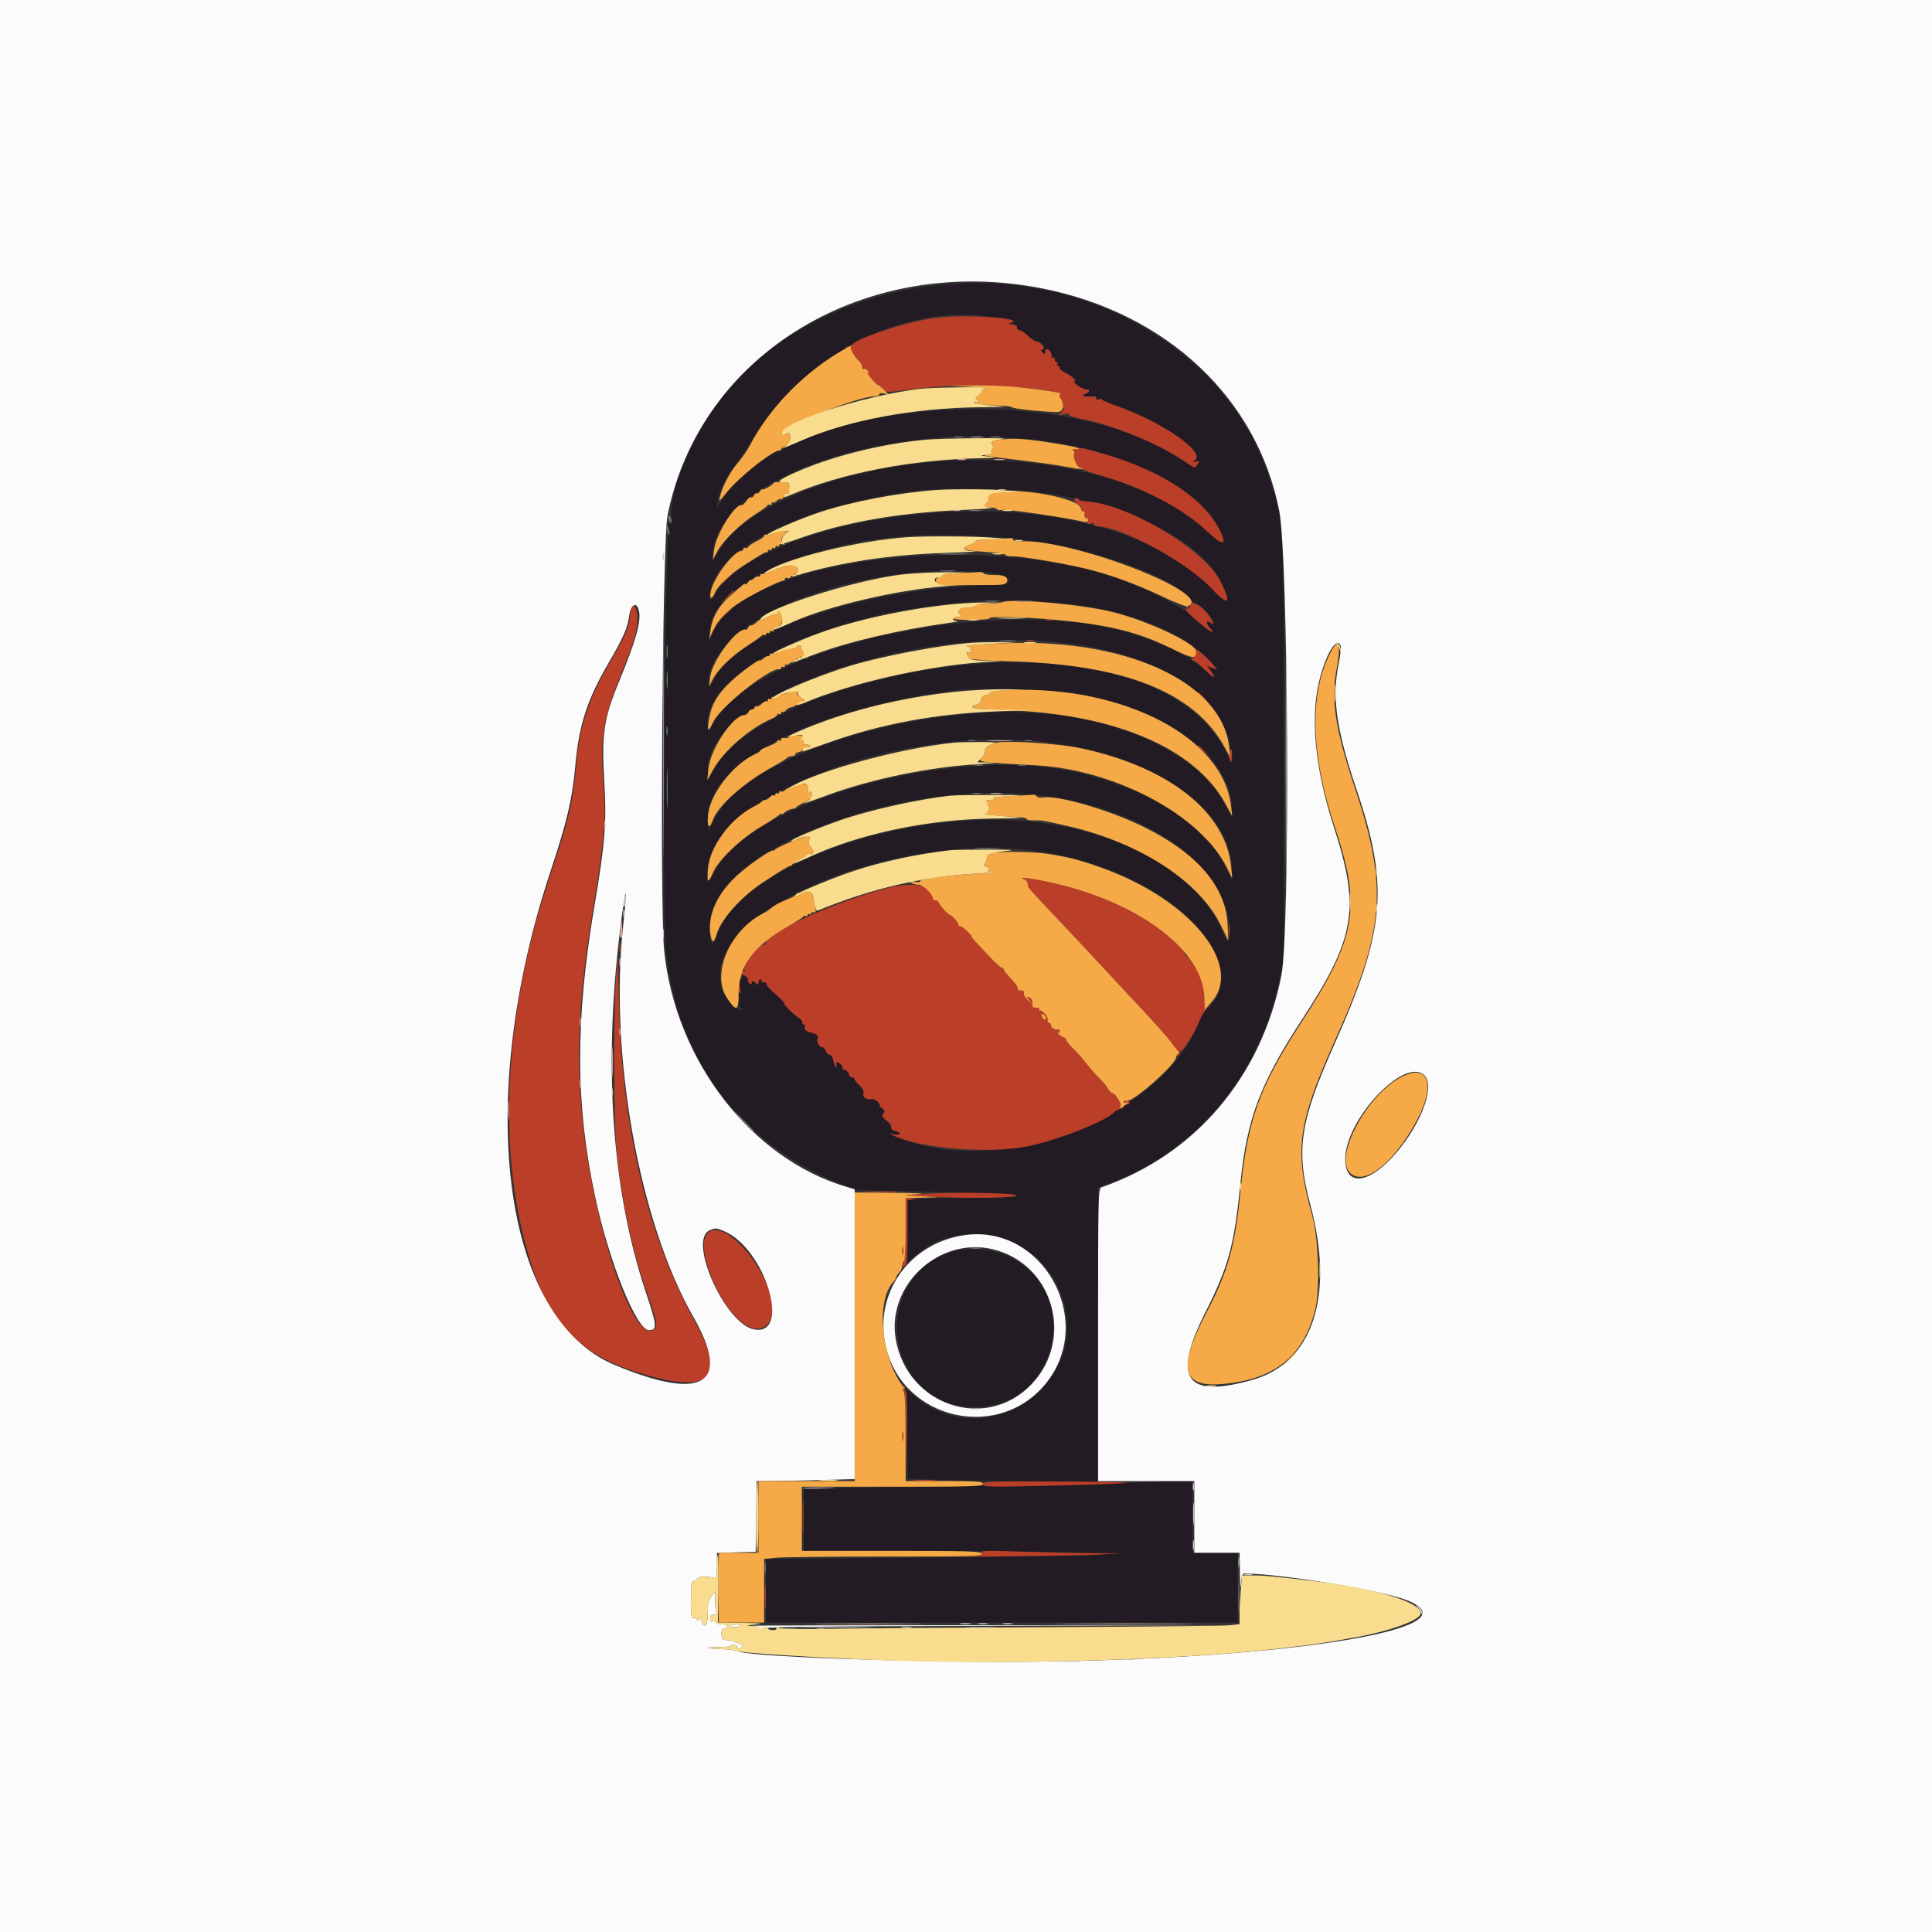 <svg id="svg" version="1.1" xmlns="http://www.w3.org/2000/svg" xmlns:xlink="http://www.w3.org/1999/xlink" width="400" height="400" viewBox="0, 0, 400,400"><rect x="0" y="0" width="400" height="400" fill="#333333" stroke="none"/><g id="svgg"><path id="path0" d="M194.441 59.000 C 177.641 60.760,162.218 68.054,152.148 79.001 C 145.179 86.577,138.961 99.500,138.946 106.438 C 138.943 107.813,138.828 108.456,138.667 108.001 C 137.714 105.305,136.972 189.398,137.880 197.248 C 140.468 219.624,153.177 236.599,173.546 244.887 L 177.296 246.412 189.136 246.651 C 212.260 247.118,218.486 247.948,199.414 248.022 C 194.688 248.041,190.161 248.164,189.355 248.298 L 187.891 248.540 187.891 254.979 L 187.891 261.419 189.439 260.020 C 198.529 251.808,214.013 255.230,219.164 266.590 C 227.663 285.334,204.488 302.341,188.993 288.730 L 187.695 287.589 187.806 296.878 L 187.917 306.166 195.423 306.408 C 199.552 306.541,208.423 306.692,215.137 306.743 L 227.344 306.836 227.344 276.365 L 227.344 245.894 229.785 244.973 C 247.985 238.100,260.893 222.548,264.931 202.628 L 265.820 198.242 265.820 155.273 C 265.820 106.830,265.891 108.101,262.680 98.507 C 253.970 72.478,225.136 55.784,194.441 59.000 M206.836 65.980 C 208.794 66.418,209.669 66.758,209.180 66.888 C 208.567 67.052,208.630 67.107,209.473 67.142 C 210.147 67.171,210.547 67.406,210.547 67.773 C 210.547 68.096,210.784 68.359,211.075 68.359 C 211.365 68.359,212.155 68.887,212.829 69.531 C 213.504 70.176,214.293 70.703,214.584 70.703 C 215.439 70.703,216.611 72.164,215.888 72.329 C 215.394 72.442,215.390 72.533,215.859 72.965 C 216.309 73.379,216.406 73.362,216.406 72.867 C 216.406 72.536,216.576 72.266,216.783 72.266 C 217.309 72.266,218.001 73.659,217.662 74.035 C 217.508 74.205,217.603 74.218,217.871 74.063 C 218.173 73.889,218.359 74.014,218.359 74.391 C 218.359 74.726,218.546 75.000,218.773 75.000 C 219.001 75.000,219.078 75.176,218.945 75.391 C 218.813 75.605,218.900 75.781,219.141 75.781 C 219.381 75.781,219.481 75.938,219.362 76.129 C 219.244 76.320,219.737 76.756,220.457 77.098 C 221.685 77.681,223.065 78.906,222.494 78.906 C 221.739 78.906,223.915 80.557,224.735 80.606 C 225.836 80.672,225.717 81.141,224.472 81.643 C 223.634 81.981,224.951 82.257,226.465 82.060 C 226.733 82.026,226.953 82.199,226.953 82.447 C 226.953 82.694,227.205 82.799,227.514 82.681 C 227.822 82.563,228.130 82.597,228.197 82.758 C 228.265 82.918,229.727 83.544,231.445 84.147 C 240.790 87.430,249.802 93.759,247.358 95.323 C 246.768 95.700,246.797 95.732,247.581 95.565 C 248.371 95.398,248.421 95.455,247.984 96.027 C 247.711 96.386,247.451 96.739,247.406 96.812 C 247.362 96.885,246.274 96.231,244.989 95.358 C 219.707 78.189,163.938 82.523,150.067 102.734 L 148.324 105.273 148.603 103.711 C 149.009 101.435,150.433 98.531,152.284 96.204 C 153.176 95.082,154.713 92.797,155.701 91.125 C 166.401 73.011,188.883 61.956,206.836 65.980 M216.015 91.209 C 232.705 93.634,247.211 100.579,251.720 108.306 C 254.417 112.927,253.639 113.545,249.758 109.864 C 235.549 96.388,204.149 91.466,176.672 98.409 C 163.430 101.755,152.684 107.606,149.328 113.296 C 147.257 116.808,147.230 116.825,147.484 114.453 C 148.483 105.095,161.859 96.375,181.250 92.440 C 185.497 91.579,188.109 91.217,195.508 90.466 C 198.662 90.146,212.033 90.631,216.015 91.209 M214.047 101.772 C 232.882 104.103,248.283 111.528,252.725 120.418 C 255.040 125.049,254.368 125.627,250.948 121.946 C 238.319 108.352,210.723 102.671,181.380 107.625 C 164.961 110.397,151.349 116.739,147.939 123.204 C 146.929 125.120,146.539 124.184,147.248 121.549 C 149.680 112.517,168.923 103.753,191.406 101.438 C 195.496 101.016,209.631 101.225,214.047 101.772 M205.664 111.129 C 221.120 111.880,242.072 118.503,246.400 124.005 C 246.785 124.494,247.462 125.010,247.905 125.150 C 248.785 125.430,251.172 128.192,251.172 128.931 C 251.172 129.273,251.036 129.280,250.648 128.957 C 249.727 128.193,249.569 129.008,250.455 129.951 C 252.553 132.185,249.861 130.410,246.678 127.461 C 244.559 125.498,237.044 121.727,231.322 119.756 C 202.269 109.747,154.492 115.987,147.809 130.664 L 146.920 132.617 146.901 131.055 C 146.768 119.877,173.127 109.595,198.828 110.801 C 200.225 110.866,203.301 111.014,205.664 111.129 M205.198 118.621 C 207.474 118.857,209.320 119.843,208.865 120.580 C 208.730 120.799,205.875 121.094,202.455 121.243 C 176.557 122.372,151.653 131.319,147.694 140.918 C 146.942 142.741,146.362 142.517,146.684 140.527 C 148.860 127.076,178.765 115.879,205.198 118.621 M224.023 125.359 C 236.200 127.224,246.139 131.680,250.997 137.453 L 252.031 138.682 250.989 138.286 L 249.946 137.889 250.781 139.062 C 251.936 140.684,251.439 140.527,249.416 138.632 C 245.785 135.228,236.423 131.269,228.298 129.701 C 199.729 124.188,154.658 135.448,147.643 149.851 C 146.810 151.562,146.698 151.657,146.559 150.781 C 144.850 140.023,168.077 127.991,196.289 125.021 C 198.438 124.794,200.898 124.538,201.758 124.451 C 205.608 124.061,219.153 124.613,224.023 125.359 M217.383 132.817 C 239.049 134.588,253.811 143.704,254.926 156.000 L 255.143 158.398 253.572 155.253 C 244.871 137.837,211.716 132.074,177.338 142.001 C 161.778 146.494,151.365 152.669,147.713 159.570 L 146.680 161.523 146.563 159.733 C 145.620 145.224,185.188 130.186,217.383 132.817 M138.174 136.028 C 138.087 136.730,138.014 136.250,138.012 134.961 C 138.009 133.672,138.081 133.097,138.170 133.684 C 138.259 134.271,138.261 135.326,138.174 136.028 M138.177 142.275 C 138.095 143.194,138.026 142.539,138.025 140.820 C 138.023 139.102,138.091 138.350,138.175 139.150 C 138.259 139.950,138.260 141.356,138.177 142.275 M224.849 143.897 C 243.111 147.791,255.152 157.309,255.054 167.773 L 255.040 169.336 253.728 166.782 C 247.171 154.014,225.776 145.971,202.781 147.629 C 176.807 149.502,153.063 159.070,147.802 169.785 L 146.680 172.070 146.563 169.608 C 146.009 157.947,168.415 146.464,198.828 142.822 C 203.735 142.234,220.252 142.917,224.849 143.897 M138.167 152.046 C 138.073 152.532,137.993 152.227,137.989 151.367 C 137.985 150.508,138.061 150.110,138.159 150.484 C 138.257 150.857,138.260 151.560,138.167 152.046 M217.383 153.719 C 239.410 156.607,255.063 167.635,255.070 180.273 L 255.071 182.227 253.630 179.297 C 248.961 169.809,234.832 161.627,218.825 159.143 C 193.380 155.193,154.308 166.957,147.966 180.477 C 146.836 182.887,146.296 182.758,146.437 180.111 C 147.260 164.612,187.184 149.760,217.383 153.719 M138.181 166.699 C 138.110 168.579,138.051 167.041,138.051 163.281 C 138.051 159.521,138.110 157.983,138.181 159.863 C 138.253 161.743,138.253 164.819,138.181 166.699 M213.456 164.469 C 235.490 166.558,253.005 177.991,254.507 191.264 C 254.800 193.848,254.243 195.923,253.683 194.336 C 248.581 179.864,228.805 169.733,205.664 169.737 C 180.157 169.741,153.200 180.842,148.606 193.234 C 147.743 195.563,147.698 195.619,147.250 194.911 C 146.632 193.933,146.837 190.322,147.642 188.033 C 152.473 174.286,186.921 161.952,213.456 164.469 M216.797 176.536 C 235.882 179.846,251.968 191.141,252.646 201.710 C 252.851 204.910,252.101 206.960,250.106 208.642 C 249.501 209.153,248.679 210.429,248.279 211.479 C 240.615 231.583,206.143 244.529,185.156 235.184 L 184.180 234.749 185.254 234.898 C 186.609 235.087,186.669 234.475,185.328 234.139 C 184.736 233.990,184.407 233.684,184.520 233.388 C 184.626 233.113,184.197 232.494,183.567 232.011 C 182.633 231.295,182.510 231.029,182.896 230.564 C 183.276 230.105,183.223 229.887,182.625 229.450 C 182.217 229.151,182.002 228.906,182.148 228.906 C 182.294 228.906,182.126 228.570,181.774 228.159 C 181.411 227.734,180.792 227.477,180.342 227.563 C 179.335 227.757,178.494 227.074,178.790 226.303 C 178.925 225.951,178.598 225.322,177.985 224.753 C 177.418 224.227,176.953 223.628,176.953 223.422 C 176.953 223.216,176.689 223.047,176.367 223.047 C 176.045 223.047,175.781 222.778,175.781 222.448 C 175.781 222.119,175.386 221.691,174.902 221.497 C 174.419 221.302,174.177 221.132,174.364 221.119 C 174.824 221.085,173.836 219.922,173.348 219.922 C 173.136 219.922,173.068 220.195,173.196 220.528 C 173.324 220.862,173.277 221.041,173.093 220.927 C 172.908 220.813,172.651 220.188,172.521 219.539 C 172.382 218.845,172.040 218.359,171.689 218.359 C 171.362 218.359,171.094 218.079,171.094 217.737 C 171.094 217.394,170.748 217.024,170.325 216.913 C 169.521 216.703,168.928 215.504,169.317 214.874 C 169.582 214.446,168.882 213.941,167.790 213.771 C 166.957 213.641,166.344 212.916,166.650 212.421 C 166.756 212.250,166.657 212.109,166.429 212.109 C 166.202 212.109,166.060 211.917,166.113 211.682 C 166.167 211.448,165.885 211.052,165.487 210.803 C 164.284 210.053,162.299 208.105,162.396 207.771 C 162.447 207.599,161.619 206.725,160.557 205.830 C 159.495 204.934,158.662 204.003,158.707 203.761 C 158.752 203.519,158.483 203.344,158.110 203.374 C 157.736 203.403,157.527 203.271,157.644 203.081 C 157.762 202.890,157.672 202.734,157.445 202.734 C 157.217 202.734,157.031 203.033,157.031 203.398 C 157.031 203.915,156.927 203.958,156.562 203.594 C 155.998 203.029,155.325 202.968,155.661 203.511 C 155.796 203.729,155.647 203.800,155.318 203.674 C 154.999 203.551,154.816 203.245,154.912 202.994 C 155.009 202.743,154.741 202.321,154.318 202.057 C 153.430 201.503,152.813 203.389,153.309 205.142 C 153.519 205.884,153.483 205.945,153.117 205.469 C 152.751 204.993,152.709 205.066,152.890 205.859 C 153.014 206.396,153.117 207.330,153.120 207.933 C 153.123 208.697,153.274 208.947,153.613 208.755 C 154.004 208.534,154.004 208.585,153.614 209.004 C 153.002 209.664,150.593 207.524,149.758 205.579 C 142.865 189.515,185.395 171.090,216.797 176.536 M196.987 259.143 C 179.973 264.641,183.018 290.297,200.807 291.327 C 218.776 292.367,224.915 267.727,208.612 260.001 C 205.613 258.580,200.010 258.166,196.987 259.143 M232.422 307.091 C 229.736 307.257,213.828 307.556,197.070 307.755 C 180.313 307.955,166.558 308.137,166.504 308.160 C 166.450 308.184,166.406 311.104,166.406 314.648 L 166.406 321.094 185.092 321.094 C 195.370 321.094,210.179 321.226,218.003 321.387 C 237.776 321.794,230.287 322.087,190.137 322.477 L 158.594 322.783 158.594 329.360 L 158.594 335.938 207.422 335.938 L 256.250 335.938 256.250 328.711 L 256.250 321.484 251.563 321.484 L 246.875 321.484 246.875 314.063 L 246.875 306.641 242.090 306.715 C 239.458 306.755,235.107 306.925,232.422 307.091 " stroke="none" fill="#221b23" fill-rule="evenodd"></path><path id="path1" d="M193.359 65.843 C 187.092 66.715,175.793 70.555,176.436 71.595 C 176.593 71.851,176.448 71.915,176.053 71.763 C 175.703 71.629,175.295 71.714,175.147 71.952 C 174.992 72.204,175.056 72.277,175.300 72.126 C 175.532 71.983,176.125 72.439,176.617 73.140 C 177.110 73.841,177.739 74.646,178.014 74.930 C 178.290 75.214,178.516 75.708,178.516 76.028 C 178.516 76.347,178.671 76.512,178.862 76.395 C 179.052 76.277,179.448 76.476,179.741 76.837 C 180.199 77.402,180.192 77.445,179.688 77.146 C 179.365 76.955,179.629 77.435,180.273 78.215 C 180.918 78.994,181.593 79.644,181.773 79.659 C 181.954 79.675,182.395 80.051,182.755 80.495 C 183.402 81.294,183.457 81.296,188.091 80.682 C 194.946 79.774,204.083 79.501,209.570 80.041 C 215.577 80.632,220.255 81.331,219.626 81.542 C 219.357 81.633,219.266 81.912,219.425 82.162 C 219.584 82.412,219.726 82.705,219.740 82.813 C 219.754 82.920,219.910 83.434,220.087 83.955 C 220.332 84.676,220.234 85.034,219.677 85.457 C 219.012 85.963,219.066 85.988,220.264 85.738 C 221.060 85.572,221.492 85.609,221.355 85.831 C 221.230 86.034,222.298 86.415,223.729 86.679 C 230.030 87.840,239.778 91.819,244.989 95.358 C 246.274 96.231,247.362 96.885,247.406 96.812 C 247.451 96.739,247.711 96.386,247.984 96.027 C 248.421 95.455,248.371 95.398,247.581 95.565 C 246.797 95.732,246.768 95.700,247.358 95.323 C 249.802 93.759,240.790 87.430,231.445 84.147 C 229.727 83.544,228.265 82.918,228.197 82.758 C 228.130 82.597,227.822 82.563,227.514 82.681 C 227.205 82.799,226.953 82.694,226.953 82.447 C 226.953 82.199,226.733 82.026,226.465 82.060 C 224.951 82.257,223.634 81.981,224.472 81.643 C 225.717 81.141,225.836 80.672,224.735 80.606 C 223.915 80.557,221.739 78.906,222.494 78.906 C 223.065 78.906,221.685 77.681,220.457 77.098 C 219.737 76.756,219.244 76.320,219.362 76.129 C 219.481 75.938,219.381 75.781,219.141 75.781 C 218.900 75.781,218.813 75.605,218.945 75.391 C 219.078 75.176,219.001 75.000,218.773 75.000 C 218.546 75.000,218.359 74.726,218.359 74.391 C 218.359 74.014,218.173 73.889,217.871 74.063 C 217.603 74.218,217.508 74.205,217.662 74.035 C 218.001 73.659,217.309 72.266,216.783 72.266 C 216.576 72.266,216.406 72.536,216.406 72.867 C 216.406 73.362,216.309 73.379,215.859 72.965 C 215.390 72.533,215.394 72.442,215.888 72.329 C 216.611 72.164,215.439 70.703,214.584 70.703 C 214.293 70.703,213.504 70.176,212.829 69.531 C 212.155 68.887,211.365 68.359,211.075 68.359 C 210.784 68.359,210.547 68.096,210.547 67.773 C 210.547 67.406,210.147 67.171,209.473 67.142 C 208.630 67.107,208.567 67.052,209.180 66.888 C 213.001 65.869,199.557 64.980,193.359 65.843 M222.656 92.973 C 222.119 93.143,221.883 93.299,222.131 93.320 C 222.380 93.342,222.496 93.693,222.389 94.101 C 222.283 94.508,222.405 95.234,222.661 95.713 C 223.033 96.407,223.020 96.658,222.599 96.950 C 222.238 97.200,222.365 97.233,222.998 97.054 C 223.508 96.910,224.036 96.948,224.170 97.139 C 224.304 97.331,226.114 97.961,228.192 98.540 C 236.385 100.824,244.991 105.343,249.758 109.864 C 252.658 112.614,253.846 113.036,253.097 111.049 C 250.445 104.017,241.211 97.614,228.432 93.947 C 223.744 92.602,223.801 92.611,222.656 92.973 M222.503 103.681 C 222.621 103.986,222.967 104.332,223.272 104.450 C 223.578 104.567,223.828 104.932,223.828 105.261 C 223.828 105.590,224.004 105.859,224.219 105.859 C 224.434 105.859,224.589 105.991,224.563 106.152 C 224.443 106.916,224.645 107.446,224.980 107.239 C 225.183 107.113,225.279 107.376,225.193 107.823 C 225.067 108.478,225.185 108.588,225.800 108.393 C 226.231 108.256,226.563 108.332,226.563 108.567 C 226.563 108.797,226.809 108.984,227.111 108.984 C 232.141 108.984,245.813 116.418,250.948 121.946 C 254.368 125.627,255.040 125.049,252.725 120.418 C 249.342 113.647,233.144 104.082,224.544 103.777 C 223.757 103.749,223.196 103.591,223.298 103.425 C 223.400 103.260,223.215 103.125,222.887 103.125 C 222.531 103.125,222.376 103.350,222.503 103.681 M149.979 120.215 L 148.633 121.680 150.098 120.334 C 150.903 119.593,151.563 118.934,151.563 118.869 C 151.563 118.570,151.232 118.851,149.979 120.215 M150.370 123.730 L 149.023 125.195 150.488 123.849 C 151.852 122.596,152.133 122.266,151.834 122.266 C 151.769 122.266,151.110 122.925,150.370 123.730 M246.484 125.193 C 246.484 125.491,246.281 125.861,246.033 126.014 C 245.731 126.201,245.686 126.112,245.895 125.744 C 246.149 125.299,246.108 125.288,245.680 125.685 C 245.147 126.180,246.092 127.217,249.595 129.980 C 251.046 131.125,251.542 131.108,250.455 129.951 C 249.569 129.008,249.727 128.193,250.648 128.957 C 251.653 129.792,251.211 128.519,249.952 126.952 C 248.632 125.310,246.484 124.220,246.484 125.193 M130.697 125.846 C 130.608 126.133,130.436 127.203,130.314 128.224 C 130.065 130.309,129.494 131.552,125.957 137.695 C 121.868 144.797,119.962 150.603,119.351 157.813 C 118.649 166.095,117.886 169.373,113.863 181.384 C 104.491 209.363,102.853 236.863,109.229 259.180 C 113.431 273.887,119.839 280.630,133.333 284.540 C 147.420 288.623,150.410 285.333,143.653 273.186 C 134.201 256.194,128.779 233.447,128.166 208.203 L 127.914 197.852 127.531 202.539 C 126.979 209.308,127.066 233.278,127.662 238.477 C 128.960 249.802,130.875 258.724,133.861 267.363 C 136.101 273.843,136.264 274.798,135.223 275.355 C 130.854 277.693,122.596 252.837,120.516 231.090 C 119.243 217.777,119.906 205.509,122.861 187.695 C 125.108 174.151,125.508 169.320,124.946 162.500 C 124.151 152.850,124.799 148.832,128.686 139.326 C 131.405 132.675,132.101 130.197,131.955 127.690 C 131.843 125.766,131.074 124.639,130.697 125.846 M149.979 127.246 L 148.633 128.711 150.098 127.365 C 151.461 126.112,151.742 125.781,151.444 125.781 C 151.379 125.781,150.719 126.440,149.979 127.246 M216.504 128.394 C 216.880 128.493,217.495 128.493,217.871 128.394 C 218.247 128.296,217.939 128.216,217.188 128.216 C 216.436 128.216,216.128 128.296,216.504 128.394 M212.598 132.691 C 212.974 132.789,213.589 132.789,213.965 132.691 C 214.341 132.593,214.033 132.513,213.281 132.513 C 212.529 132.513,212.222 132.593,212.598 132.691 M247.525 134.697 C 247.631 135.100,247.427 135.720,247.073 136.075 C 246.603 136.545,246.568 136.720,246.945 136.722 C 247.229 136.724,248.252 137.507,249.219 138.462 C 251.253 140.472,251.985 140.753,250.781 139.062 L 249.946 137.889 250.989 138.286 L 252.031 138.682 251.074 137.544 C 249.368 135.517,247.307 133.863,247.525 134.697 M248.047 143.482 C 248.047 143.549,248.618 144.120,249.316 144.751 L 250.586 145.898 249.439 144.629 C 248.369 143.446,248.047 143.180,248.047 143.482 M248.047 154.419 C 248.047 154.486,248.618 155.058,249.316 155.689 L 250.586 156.836 249.439 155.566 C 248.369 154.383,248.047 154.117,248.047 154.419 M254.568 156.152 C 254.452 156.743,254.519 157.394,254.718 157.598 C 254.940 157.826,255.078 157.414,255.078 156.523 C 255.078 154.813,254.862 154.655,254.568 156.152 M248.828 172.852 C 249.557 173.604,250.241 174.219,250.349 174.219 C 250.456 174.219,249.948 173.604,249.219 172.852 C 248.490 172.100,247.806 171.484,247.698 171.484 C 247.591 171.484,248.099 172.100,248.828 172.852 M211.914 181.987 C 212.344 182.162,212.717 182.507,212.744 182.754 C 212.771 183.001,212.815 183.344,212.842 183.516 C 212.869 183.688,213.638 184.615,214.551 185.575 C 217.996 189.198,227.310 199.136,229.902 201.953 C 231.384 203.564,233.041 205.352,233.584 205.926 C 242.176 215.007,244.482 217.877,243.655 218.462 C 243.291 218.720,243.316 218.764,243.750 218.633 C 244.072 218.536,244.292 218.259,244.238 218.018 C 244.185 217.776,244.303 217.578,244.501 217.578 C 244.997 217.578,247.511 213.492,248.322 211.370 C 248.687 210.414,249.529 209.091,250.194 208.429 C 250.859 207.768,250.956 207.610,250.409 208.078 L 249.414 208.930 249.341 206.410 C 249.251 203.281,247.839 199.984,245.758 198.047 C 244.951 197.295,244.740 197.028,245.290 197.453 C 245.839 197.878,245.322 197.211,244.141 195.971 C 238.956 190.532,229.989 185.829,219.915 183.268 C 215.602 182.171,210.273 181.318,211.914 181.987 M183.398 183.961 C 172.489 186.809,157.417 193.724,158.456 195.405 C 158.599 195.636,158.533 195.712,158.309 195.573 C 157.478 195.060,153.601 199.971,154.144 200.850 C 154.305 201.111,154.244 201.185,153.995 201.031 C 153.547 200.755,152.889 202.238,153.285 202.634 C 153.412 202.761,153.516 202.570,153.516 202.210 C 153.516 201.652,153.632 201.628,154.302 202.047 C 154.734 202.317,155.009 202.743,154.912 202.994 C 154.816 203.245,154.999 203.551,155.318 203.674 C 155.647 203.800,155.796 203.729,155.661 203.511 C 155.325 202.968,155.998 203.029,156.563 203.594 C 156.927 203.958,157.031 203.915,157.031 203.398 C 157.031 203.033,157.217 202.734,157.445 202.734 C 157.672 202.734,157.762 202.890,157.644 203.081 C 157.527 203.271,157.736 203.403,158.110 203.374 C 158.483 203.344,158.752 203.519,158.707 203.761 C 158.662 204.003,159.495 204.934,160.557 205.830 C 161.619 206.725,162.447 207.599,162.396 207.771 C 162.299 208.105,164.284 210.053,165.487 210.803 C 165.885 211.052,166.167 211.448,166.113 211.682 C 166.060 211.917,166.202 212.109,166.429 212.109 C 166.657 212.109,166.756 212.250,166.650 212.421 C 166.344 212.916,166.957 213.641,167.790 213.771 C 168.882 213.941,169.582 214.446,169.317 214.874 C 168.945 215.476,169.538 216.797,170.180 216.797 C 170.508 216.797,170.868 217.148,170.981 217.578 C 171.093 218.008,171.432 218.359,171.735 218.359 C 172.038 218.359,172.391 218.890,172.521 219.539 C 172.651 220.188,172.908 220.813,173.093 220.927 C 173.277 221.041,173.324 220.862,173.196 220.528 C 173.068 220.195,173.136 219.922,173.348 219.922 C 173.836 219.922,174.824 221.085,174.364 221.119 C 174.177 221.132,174.419 221.302,174.902 221.497 C 175.386 221.691,175.781 222.119,175.781 222.448 C 175.781 222.778,176.045 223.047,176.367 223.047 C 176.689 223.047,176.953 223.216,176.953 223.422 C 176.953 223.628,177.418 224.227,177.985 224.753 C 178.598 225.322,178.925 225.951,178.790 226.303 C 178.494 227.074,179.335 227.757,180.342 227.563 C 180.792 227.477,181.411 227.734,181.774 228.159 C 182.126 228.570,182.294 228.906,182.148 228.906 C 182.002 228.906,182.217 229.151,182.625 229.450 C 183.223 229.887,183.276 230.105,182.896 230.564 C 182.510 231.029,182.633 231.295,183.567 232.011 C 184.197 232.494,184.626 233.113,184.520 233.388 C 184.407 233.684,184.736 233.990,185.328 234.139 C 186.669 234.475,186.609 235.087,185.254 234.898 L 184.180 234.749 185.156 235.184 C 191.112 237.836,204.676 238.907,212.633 237.354 C 218.924 236.126,229.378 231.988,230.762 230.177 C 231.030 229.826,231.250 229.693,231.250 229.883 C 231.250 230.072,231.527 229.886,231.865 229.469 C 232.203 229.052,232.352 228.958,232.195 229.260 C 232.005 229.625,232.064 229.713,232.372 229.523 C 232.697 229.322,232.542 228.892,231.846 228.066 C 231.303 227.421,230.859 226.702,230.859 226.467 C 230.859 226.233,230.751 226.150,230.618 226.283 C 230.374 226.527,229.297 225.650,229.297 225.208 C 229.297 225.077,228.612 224.278,227.776 223.433 C 226.939 222.588,225.671 221.145,224.956 220.226 C 224.242 219.307,222.993 217.896,222.180 217.090 C 221.368 216.285,220.703 215.450,220.703 215.235 C 220.703 215.020,220.561 214.844,220.387 214.844 C 220.213 214.844,219.730 214.567,219.313 214.229 C 218.896 213.891,218.745 213.707,218.978 213.821 C 219.211 213.935,219.401 213.780,219.401 213.477 C 219.401 213.173,219.270 213.006,219.111 213.104 C 218.618 213.409,217.578 212.837,217.578 212.263 C 217.578 211.964,217.384 211.719,217.146 211.719 C 216.908 211.719,216.808 211.472,216.924 211.170 C 217.132 210.629,216.193 209.494,215.430 209.364 C 215.215 209.327,215.083 209.139,215.137 208.945 C 215.190 208.752,215.103 208.615,214.941 208.640 C 214.152 208.765,213.644 208.546,213.701 208.105 C 213.829 207.123,213.658 206.719,213.010 206.470 C 212.445 206.253,212.459 206.347,213.105 207.112 C 213.856 208.001,213.854 208.001,212.818 207.087 C 212.245 206.581,211.869 205.922,211.984 205.622 C 212.123 205.260,211.910 205.078,211.347 205.078 C 210.882 205.078,210.603 204.913,210.727 204.712 C 210.851 204.511,210.246 203.603,209.383 202.695 C 208.519 201.788,207.813 200.898,207.813 200.718 C 207.813 200.538,207.641 200.391,207.432 200.391 C 207.222 200.391,206.036 199.308,204.795 197.984 C 203.554 196.661,202.231 195.255,201.855 194.859 C 201.479 194.464,201.172 194.045,201.172 193.928 C 201.172 193.544,199.264 191.797,198.846 191.797 C 198.621 191.797,198.438 191.648,198.438 191.466 C 198.438 191.073,197.079 189.453,196.749 189.453 C 196.374 189.453,194.664 187.628,194.404 186.949 C 194.271 186.604,193.946 186.366,193.681 186.422 C 193.416 186.478,193.192 186.326,193.182 186.085 C 193.066 183.217,189.344 182.409,183.398 183.961 M254.403 192.578 C 254.403 193.545,254.479 193.940,254.573 193.457 C 254.666 192.974,254.666 192.183,254.573 191.699 C 254.479 191.216,254.403 191.611,254.403 192.578 M128.231 196.094 C 128.231 197.061,128.308 197.456,128.401 196.973 C 128.494 196.489,128.494 195.698,128.401 195.215 C 128.308 194.731,128.231 195.127,128.231 196.094 M152.740 203.939 C 152.744 204.458,152.919 205.146,153.130 205.469 C 153.401 205.881,153.440 205.649,153.264 204.688 C 152.955 203.003,152.732 202.685,152.740 203.939 M216.548 211.023 C 216.403 211.259,216.177 211.203,215.973 210.882 C 215.439 210.039,215.572 209.626,216.207 210.153 C 216.527 210.418,216.680 210.810,216.548 211.023 M232.835 228.347 C 233.086 228.650,233.459 228.794,233.664 228.668 C 234.119 228.386,233.781 228.003,232.975 227.885 C 232.504 227.816,232.475 227.913,232.835 228.347 M179.590 246.774 C 181.147 246.849,183.696 246.849,185.254 246.774 C 186.812 246.700,185.537 246.640,182.422 246.640 C 179.307 246.640,178.032 246.700,179.590 246.774 M190.234 247.238 C 187.352 247.457,187.387 247.466,192.383 247.752 C 198.598 248.109,207.391 248.087,209.766 247.709 C 213.914 247.049,197.831 246.661,190.234 247.238 M187.500 254.711 C 187.500 258.767,187.356 261.286,187.133 261.147 C 186.931 261.023,186.792 261.267,186.824 261.690 C 186.868 262.273,187.005 262.358,187.386 262.042 C 187.762 261.730,187.891 259.944,187.891 255.056 L 187.891 248.489 188.965 248.327 C 189.965 248.175,189.951 248.160,188.770 248.105 L 187.500 248.047 187.500 254.711 M146.311 255.556 C 144.093 258.722,148.740 270.145,153.784 273.926 C 157.602 276.787,160.790 274.155,159.715 269.029 C 157.991 260.805,148.979 251.746,146.311 255.556 M186.809 258.984 C 186.809 259.736,186.890 260.044,186.988 259.668 C 187.086 259.292,187.086 258.677,186.988 258.301 C 186.890 257.925,186.809 258.232,186.809 258.984 M186.889 287.205 C 186.945 287.475,187.105 287.959,187.243 288.281 C 187.382 288.604,187.544 292.646,187.604 297.266 L 187.712 305.664 187.801 296.996 C 187.858 291.448,187.748 288.239,187.494 288.082 C 187.275 287.947,187.190 287.685,187.305 287.500 C 187.419 287.315,187.350 287.062,187.150 286.939 C 186.951 286.816,186.833 286.936,186.889 287.205 M186.817 297.461 C 186.822 298.320,186.902 298.626,186.995 298.140 C 187.088 297.654,187.085 296.951,186.987 296.577 C 186.889 296.204,186.813 296.602,186.817 297.461 M189.355 306.538 C 190.483 306.617,192.329 306.617,193.457 306.538 C 194.585 306.459,193.662 306.395,191.406 306.395 C 189.150 306.395,188.228 306.459,189.355 306.538 M203.516 307.277 C 203.516 307.857,204.572 307.889,215.527 307.638 C 237.046 307.146,238.758 306.827,220.410 306.730 C 205.017 306.648,203.516 306.697,203.516 307.277 M166.171 314.063 C 166.171 317.178,166.232 318.452,166.306 316.895 C 166.380 315.337,166.380 312.788,166.306 311.230 C 166.232 309.673,166.171 310.947,166.171 314.063 M203.240 321.612 C 203.468 322.206,202.037 322.269,185.435 322.395 C 175.507 322.470,179.512 322.451,194.336 322.352 C 209.160 322.254,223.750 322.048,226.758 321.896 L 232.227 321.620 225.356 321.552 C 221.577 321.515,214.999 321.368,210.739 321.225 C 203.629 320.987,203.013 321.019,203.240 321.612 M158.349 330.664 C 158.350 333.027,158.414 333.944,158.492 332.701 C 158.570 331.457,158.569 329.524,158.491 328.404 C 158.412 327.284,158.348 328.301,158.349 330.664 " stroke="none" fill="#ba3e28" fill-rule="evenodd"></path><path id="path2" d="M0.000 200.000 L 0.000 400.000 200.000 400.000 L 400.000 400.000 400.000 200.000 L 400.000 0.000 200.000 0.000 L 0.000 0.000 0.000 200.000 M216.134 59.784 C 241.678 64.949,260.328 82.544,264.849 105.742 C 266.766 115.581,267.127 192.671,265.299 201.953 C 261.161 222.965,247.482 239.069,228.027 245.832 C 227.384 246.055,227.344 247.862,227.344 276.355 L 227.344 306.641 237.305 306.641 L 247.266 306.641 247.266 314.063 L 247.266 321.484 251.953 321.484 L 256.641 321.484 256.714 325.879 C 256.755 328.296,256.852 329.263,256.929 328.027 C 257.033 326.373,257.222 325.781,257.646 325.781 C 264.771 325.781,285.563 329.170,291.064 331.229 C 308.527 337.762,257.501 344.772,198.047 344.007 C 174.507 343.704,153.694 342.701,152.539 341.813 C 152.324 341.647,150.922 341.478,149.423 341.436 C 145.897 341.337,145.560 341.016,148.981 341.016 C 150.453 341.016,151.512 340.860,151.390 340.661 C 151.269 340.467,151.523 340.399,151.953 340.512 C 152.383 340.624,152.734 340.871,152.734 341.061 C 152.734 341.667,153.422 341.431,153.690 340.735 C 153.832 340.365,153.827 340.183,153.680 340.330 C 153.533 340.477,153.041 340.390,152.585 340.137 C 152.130 339.883,151.450 339.648,151.074 339.613 C 150.698 339.579,150.159 339.529,149.876 339.502 C 149.577 339.474,149.361 338.970,149.361 338.302 C 149.361 337.669,149.485 337.228,149.636 337.321 C 149.788 337.415,150.129 337.230,150.394 336.910 C 150.804 336.416,150.696 336.328,149.680 336.328 C 149.022 336.328,148.368 336.140,148.226 335.911 C 148.084 335.681,147.747 335.578,147.476 335.682 C 147.167 335.801,147.003 335.557,147.034 335.025 C 147.069 334.427,147.297 334.217,147.814 334.307 C 148.355 334.401,148.479 334.266,148.295 333.786 C 148.159 333.430,148.047 332.339,148.047 331.361 L 148.047 329.582 147.280 330.557 C 146.710 331.282,146.519 332.109,146.539 333.772 C 146.570 336.367,145.949 337.417,145.337 335.806 C 145.119 335.234,144.839 334.766,144.713 334.766 C 144.588 334.766,144.594 334.941,144.727 335.156 C 144.859 335.371,144.782 335.547,144.554 335.547 C 144.327 335.547,144.141 335.377,144.141 335.169 C 144.141 334.960,143.893 334.885,143.590 335.002 C 143.138 335.175,143.040 334.506,143.047 331.278 C 143.053 328.142,143.168 327.344,143.610 327.344 C 143.915 327.344,144.254 327.113,144.362 326.830 C 144.551 326.337,146.745 326.279,147.935 326.736 C 148.315 326.882,148.438 326.269,148.438 324.220 L 148.438 321.512 152.441 321.400 L 156.445 321.289 156.552 313.965 L 156.658 306.641 161.630 306.597 C 164.364 306.573,168.535 306.486,170.898 306.405 C 173.262 306.323,175.591 306.255,176.074 306.253 L 176.953 306.250 176.953 276.234 L 176.953 246.217 175.293 245.731 C 155.568 239.953,139.798 219.521,137.502 196.766 C 136.581 187.643,137.166 111.953,138.197 106.756 C 144.867 73.143,179.369 52.349,216.134 59.784 M132.260 126.362 C 132.811 128.556,131.707 132.528,128.154 141.133 C 125.008 148.753,124.520 152.034,125.100 161.641 C 125.623 170.278,125.306 174.312,123.061 187.627 C 119.063 211.331,119.124 228.762,123.272 248.012 C 126.173 261.476,131.806 275.391,134.356 275.391 C 136.125 275.391,136.051 274.550,133.645 267.325 C 126.462 245.754,124.785 219.228,128.740 189.719 C 129.664 182.824,129.904 183.796,129.078 191.083 C 126.035 217.898,132.232 252.832,143.544 272.638 C 151.527 286.614,145.548 290.257,127.225 282.582 C 103.955 272.834,98.172 228.013,114.022 180.263 C 117.446 169.948,118.494 165.458,119.126 158.398 C 119.869 150.101,121.558 144.901,125.989 137.269 C 129.136 131.849,129.931 130.026,130.272 127.441 C 130.576 125.135,131.787 124.477,132.260 126.362 M277.583 133.762 C 277.701 134.069,277.498 135.783,277.132 137.570 C 275.730 144.426,276.701 151.167,280.865 163.477 C 287.614 183.424,286.825 192.609,276.352 216.037 C 269.113 232.230,268.230 238.048,271.284 249.414 C 276.357 268.295,271.812 282.130,259.375 285.667 C 245.502 289.612,242.609 285.555,249.508 271.830 C 254.390 262.115,255.512 257.989,256.823 244.922 C 258.156 231.640,260.908 224.323,269.531 211.133 C 280.644 194.134,281.644 188.143,276.181 171.289 C 272.141 158.828,271.169 148.017,273.371 140.048 C 274.820 134.804,276.831 131.803,277.583 133.762 M294.922 222.656 C 297.305 225.039,293.842 233.685,288.041 239.834 C 282.892 245.293,278.516 245.374,278.516 240.010 C 278.516 231.704,290.885 218.619,294.922 222.656 M149.915 254.901 C 158.379 258.421,163.959 276.704,156.120 275.233 C 150.073 274.099,142.283 256.587,146.984 254.695 C 148.183 254.213,148.276 254.219,149.915 254.901 M199.805 255.710 C 188.262 257.316,180.814 267.840,183.414 278.870 C 187.031 294.214,207.239 298.545,216.843 286.034 C 226.794 273.070,215.791 253.486,199.805 255.710 M205.424 258.617 C 217.962 261.508,222.545 277.104,213.628 286.533 C 204.218 296.483,187.818 291.073,185.447 277.235 C 183.546 266.137,194.353 256.065,205.424 258.617 M151.172 336.634 C 151.172 337.001,153.008 336.966,153.383 336.591 C 153.527 336.447,153.089 336.328,152.409 336.328 C 151.729 336.328,151.172 336.466,151.172 336.634 M155.762 336.614 C 156.698 336.699,157.424 336.967,157.428 337.229 C 157.432 337.573,157.515 337.568,157.743 337.209 C 157.986 336.825,168.331 336.700,206.467 336.621 L 254.883 336.520 204.492 336.492 C 176.777 336.477,154.849 336.532,155.762 336.614 M162.800 337.392 C 163.502 337.479,164.557 337.478,165.144 337.388 C 165.731 337.299,165.156 337.228,163.867 337.230 C 162.578 337.233,162.098 337.306,162.800 337.392 M169.238 337.379 C 169.614 337.477,170.229 337.477,170.605 337.379 C 170.981 337.280,170.674 337.200,169.922 337.200 C 169.170 337.200,168.862 337.280,169.238 337.379 " stroke="none" fill="#fbfbfb" fill-rule="evenodd"></path><path id="path3" d="M173.242 73.224 C 165.613 77.953,159.039 84.919,155.162 92.383 C 154.715 93.242,153.609 94.824,152.703 95.898 C 151.054 97.854,149.535 100.760,149.043 102.897 C 148.806 103.925,148.930 103.848,150.306 102.116 C 152.925 98.818,160.290 92.964,161.426 93.278 C 161.587 93.323,161.719 93.195,161.719 92.995 C 161.719 92.795,162.070 92.519,162.499 92.383 C 163.327 92.120,163.926 90.570,163.479 89.847 C 163.285 89.533,163.070 89.533,162.695 89.844 C 162.356 90.126,162.096 90.138,161.936 89.880 C 161.180 88.656,177.511 82.031,181.286 82.031 C 181.696 82.031,182.031 81.852,182.031 81.633 C 182.031 81.400,182.450 81.340,183.041 81.488 L 184.050 81.742 183.023 80.715 C 182.458 80.150,181.872 79.675,181.721 79.659 C 181.569 79.644,180.918 78.994,180.273 78.215 C 179.629 77.435,179.365 76.955,179.688 77.146 C 180.192 77.445,180.199 77.402,179.741 76.837 C 179.448 76.476,179.052 76.277,178.862 76.395 C 178.671 76.512,178.516 76.347,178.516 76.028 C 178.516 75.708,178.290 75.214,178.014 74.930 C 176.672 73.548,175.789 71.937,176.267 71.744 C 176.537 71.635,176.582 71.542,176.367 71.538 C 176.152 71.533,174.746 72.292,173.242 73.224 M200.586 80.078 C 202.949 80.208,204.477 80.349,203.981 80.392 C 203.485 80.434,203.180 80.633,203.304 80.833 C 203.427 81.033,203.130 81.477,202.643 81.820 C 201.892 82.349,201.847 82.501,202.344 82.818 C 202.865 83.150,202.865 83.195,202.344 83.225 C 200.492 83.330,203.772 83.934,206.325 83.957 C 207.977 83.972,209.421 84.134,209.534 84.316 C 209.720 84.617,215.324 85.224,218.750 85.315 C 220.245 85.355,220.542 83.957,219.420 82.162 C 219.264 81.912,219.357 81.632,219.626 81.541 C 220.186 81.351,215.638 80.652,210.156 80.085 C 208.115 79.874,204.160 79.733,201.367 79.771 L 196.289 79.842 200.586 80.078 M208.398 90.897 C 205.440 91.146,205.013 91.336,205.474 92.197 C 205.743 92.700,205.750 92.969,205.495 92.969 C 205.279 92.969,205.204 93.232,205.327 93.555 C 205.502 94.008,205.212 94.153,204.046 94.193 C 203.217 94.222,204.385 94.466,206.641 94.734 C 215.282 95.763,218.259 96.170,221.067 96.703 C 222.663 97.007,224.055 97.169,224.159 97.065 C 224.263 96.960,224.077 96.875,223.745 96.875 C 223.041 96.875,222.076 94.806,222.395 93.978 C 222.514 93.665,222.403 93.324,222.146 93.220 C 221.890 93.116,222.104 93.017,222.624 93.000 C 224.387 92.942,223.199 92.591,218.723 91.847 C 213.532 90.984,210.585 90.713,208.398 90.897 M160.156 99.996 C 160.156 100.354,157.814 101.642,157.801 101.292 C 157.794 101.118,157.608 101.288,157.386 101.668 C 157.164 102.049,156.837 102.270,156.658 102.159 C 156.478 102.048,156.227 102.231,156.098 102.566 C 155.970 102.901,155.707 103.077,155.514 102.958 C 155.321 102.839,154.877 103.178,154.528 103.712 C 154.178 104.246,153.730 104.640,153.533 104.587 C 152.180 104.227,148.187 110.732,147.837 113.867 L 147.620 115.820 148.573 114.063 C 149.746 111.900,153.373 108.391,156.470 106.422 C 157.746 105.611,158.848 104.800,158.920 104.620 C 158.992 104.440,159.212 104.391,159.408 104.513 C 159.605 104.634,159.766 104.518,159.766 104.255 C 159.766 103.991,159.874 103.885,160.007 104.018 C 160.140 104.151,160.506 104.003,160.820 103.689 C 161.134 103.375,161.540 103.210,161.722 103.322 C 161.904 103.435,162.166 103.170,162.305 102.734 C 162.443 102.298,162.719 102.043,162.919 102.166 C 163.287 102.393,163.334 102.251,163.412 100.684 C 163.450 99.907,163.264 99.803,161.806 99.788 C 160.898 99.778,160.156 99.872,160.156 99.996 M205.176 102.212 C 204.907 102.320,204.688 102.735,204.688 103.134 C 204.688 103.534,204.512 103.969,204.297 104.102 C 203.532 104.574,203.924 105.078,205.055 105.078 C 205.687 105.078,206.302 105.237,206.423 105.432 C 206.543 105.627,207.000 105.692,207.439 105.577 C 208.338 105.342,220.653 107.138,224.447 108.058 C 225.001 108.192,225.260 108.066,225.260 107.660 C 225.260 107.333,225.114 107.156,224.935 107.267 C 224.638 107.450,224.448 106.881,224.563 106.152 C 224.589 105.991,224.434 105.859,224.219 105.859 C 224.004 105.859,223.825 105.640,223.821 105.371 C 223.789 103.010,209.288 100.553,205.176 102.212 M160.784 109.833 C 160.975 110.142,160.849 110.206,160.395 110.032 C 160.027 109.890,159.821 109.930,159.938 110.120 C 160.196 110.536,159.060 111.031,158.558 110.720 C 158.363 110.600,158.203 110.690,158.203 110.921 C 158.203 111.152,157.544 111.646,156.738 112.018 C 155.933 112.391,155.131 112.919,154.956 113.192 C 154.782 113.465,154.475 113.586,154.273 113.462 C 154.071 113.337,153.906 113.421,153.906 113.649 C 153.906 113.876,153.719 114.063,153.489 114.063 C 151.883 114.063,147.689 119.672,147.137 122.559 C 146.833 124.148,147.401 124.215,148.043 122.666 C 148.627 121.256,151.123 118.901,153.957 117.087 C 157.858 114.589,158.398 114.279,158.691 114.366 C 158.853 114.414,158.984 114.267,158.984 114.039 C 158.984 113.812,159.160 113.734,159.375 113.867 C 159.590 114.000,159.766 113.912,159.766 113.672 C 159.766 113.432,159.941 113.344,160.156 113.477 C 160.371 113.609,160.547 113.521,160.547 113.281 C 160.547 113.041,160.723 112.953,160.938 113.086 C 161.152 113.219,161.328 113.122,161.328 112.872 C 161.328 112.599,161.603 112.521,162.012 112.677 C 162.560 112.885,162.599 112.839,162.207 112.445 C 161.531 111.764,161.587 111.486,162.598 110.505 C 163.081 110.035,163.272 109.766,163.021 109.906 C 162.771 110.047,162.101 109.985,161.534 109.770 C 160.766 109.478,160.574 109.494,160.784 109.833 M205.481 111.620 C 203.662 111.693,202.080 111.881,201.966 112.037 C 201.851 112.193,201.274 112.533,200.684 112.793 C 198.775 113.631,199.523 113.971,203.906 114.258 C 206.270 114.412,208.203 114.695,208.203 114.886 C 208.203 115.077,208.774 115.205,209.473 115.169 C 210.998 115.091,219.526 116.503,224.414 117.643 C 229.477 118.823,235.040 120.827,240.544 123.453 C 243.185 124.713,245.589 125.651,245.885 125.537 C 251.987 123.195,222.412 111.641,211.426 112.075 C 210.495 112.112,209.766 111.962,209.766 111.734 C 209.766 111.511,209.546 111.364,209.277 111.408 C 209.009 111.451,207.301 111.547,205.481 111.620 M162.891 117.162 C 162.139 117.314,160.702 117.805,159.698 118.254 C 158.694 118.703,157.771 118.969,157.647 118.845 C 157.523 118.721,157.422 118.835,157.422 119.099 C 157.422 119.362,157.260 119.477,157.063 119.355 C 156.865 119.233,156.426 119.411,156.086 119.751 C 155.747 120.090,155.469 120.234,155.469 120.070 C 155.469 119.907,155.211 120.114,154.895 120.531 C 154.580 120.948,154.316 121.150,154.309 120.981 C 154.295 120.618,153.759 121.031,150.966 123.564 C 148.695 125.622,147.504 127.749,147.099 130.469 L 146.838 132.227 147.577 130.664 C 148.647 128.404,150.176 126.738,152.838 124.930 C 155.209 123.320,161.668 120.080,162.207 120.231 C 162.368 120.276,162.500 120.118,162.500 119.880 C 162.500 119.642,162.764 119.549,163.086 119.673 C 163.408 119.796,163.672 119.708,163.672 119.477 C 163.672 119.246,163.945 119.162,164.278 119.290 C 164.671 119.440,164.787 119.365,164.608 119.075 C 164.418 118.768,164.607 118.699,165.209 118.857 C 166.026 119.070,166.044 119.038,165.466 118.399 C 165.124 118.021,164.844 117.506,164.844 117.254 C 164.844 117.003,164.712 116.817,164.551 116.842 C 164.390 116.867,163.643 117.011,162.891 117.162 M198.521 118.651 C 196.329 118.729,194.986 118.928,195.126 119.155 C 195.254 119.362,194.997 119.531,194.554 119.531 C 194.010 119.531,193.750 119.784,193.750 120.313 C 193.750 121.112,195.337 121.392,198.633 121.174 C 199.277 121.131,201.695 121.109,204.005 121.124 C 207.555 121.147,208.244 121.052,208.452 120.510 C 208.843 119.490,207.986 119.003,205.880 119.051 C 204.805 119.076,203.822 118.930,203.697 118.728 C 203.572 118.525,203.172 118.396,202.809 118.440 C 202.446 118.485,200.516 118.580,198.521 118.651 M207.500 124.680 C 207.135 124.826,205.737 124.957,204.395 124.973 C 203.046 124.988,201.953 125.175,201.953 125.391 C 201.953 125.605,201.191 125.781,200.260 125.781 C 198.560 125.781,197.863 126.685,198.985 127.435 C 199.221 127.593,198.931 127.725,198.340 127.728 C 197.749 127.732,197.266 127.877,197.266 128.051 C 197.266 128.225,199.007 128.358,201.136 128.346 C 203.264 128.334,204.924 128.191,204.824 128.029 C 204.521 127.540,211.909 127.700,218.555 128.327 C 229.726 129.381,235.513 130.811,242.525 134.248 C 247.001 136.442,247.630 136.517,247.650 134.855 C 247.670 133.259,237.772 128.582,230.499 126.750 C 224.080 125.133,209.622 123.832,207.500 124.680 M160.811 126.839 C 160.949 127.224,160.924 127.415,160.756 127.263 C 160.588 127.111,159.769 127.334,158.936 127.759 C 158.103 128.184,157.422 128.433,157.422 128.313 C 157.422 128.193,157.044 128.447,156.581 128.878 C 156.119 129.308,155.610 129.580,155.451 129.481 C 155.291 129.382,155.059 129.566,154.935 129.889 C 154.811 130.212,154.569 130.430,154.397 130.375 C 152.684 129.818,147.415 136.812,147.044 140.135 L 146.836 141.992 147.682 140.458 C 148.826 138.382,151.657 135.693,154.917 133.585 C 156.402 132.625,157.676 131.706,157.748 131.542 C 157.820 131.379,158.040 131.344,158.236 131.466 C 158.433 131.587,158.594 131.490,158.594 131.250 C 158.594 131.010,158.770 130.922,158.984 131.055 C 159.199 131.187,159.375 131.100,159.375 130.859 C 159.375 130.619,159.551 130.531,159.766 130.664 C 159.980 130.797,160.156 130.715,160.156 130.482 C 160.156 130.249,160.576 129.899,161.089 129.704 C 162.195 129.284,162.265 127.095,161.193 126.494 C 160.687 126.211,160.610 126.281,160.811 126.839 M206.445 133.251 C 199.355 133.652,199.633 133.617,200.781 133.984 C 201.318 134.156,201.494 134.317,201.172 134.342 C 200.651 134.382,200.651 134.433,201.172 134.805 C 201.648 135.145,201.601 135.190,200.920 135.042 C 200.052 134.854,199.877 135.580,200.613 136.316 C 200.817 136.520,204.586 136.789,208.988 136.913 C 232.819 137.584,247.172 143.273,253.455 154.537 L 254.737 156.836 254.499 154.688 C 252.974 140.962,232.396 131.782,206.445 133.251 M164.998 133.918 C 165.108 134.096,164.432 134.228,163.496 134.211 C 162.551 134.194,161.892 134.340,162.015 134.539 C 162.138 134.738,161.938 134.784,161.567 134.641 C 161.199 134.500,160.993 134.539,161.110 134.729 C 161.368 135.146,160.232 135.640,159.730 135.330 C 159.535 135.209,159.375 135.326,159.375 135.589 C 159.375 135.852,159.272 135.965,159.147 135.839 C 159.021 135.714,158.576 135.904,158.157 136.263 C 157.739 136.621,157.358 136.831,157.312 136.730 C 157.158 136.399,153.363 139.181,151.232 141.187 C 148.610 143.656,147.376 145.745,146.846 148.612 C 146.320 151.458,146.600 151.749,147.671 149.469 C 149.137 146.351,159.609 138.037,161.394 138.574 C 161.573 138.628,161.719 138.486,161.719 138.258 C 161.719 138.031,161.895 137.953,162.109 138.086 C 162.324 138.219,162.500 138.112,162.500 137.849 C 162.500 137.585,162.609 137.479,162.742 137.612 C 162.875 137.745,163.249 137.588,163.573 137.264 C 163.898 136.939,164.413 136.770,164.719 136.887 C 165.071 137.022,165.173 136.935,164.995 136.648 C 164.807 136.343,164.934 136.279,165.386 136.453 C 165.834 136.625,165.965 136.562,165.780 136.262 C 165.591 135.958,165.772 135.885,166.346 136.035 L 167.189 136.255 166.418 135.173 C 165.995 134.578,165.760 133.980,165.897 133.843 C 166.034 133.706,165.842 133.594,165.472 133.594 C 165.101 133.594,164.888 133.740,164.998 133.918 M275.001 136.035 C 271.053 144.563,271.527 156.780,276.366 171.233 C 281.926 187.839,280.854 194.154,269.531 211.523 C 260.769 224.964,258.304 231.784,256.823 246.680 C 255.684 258.144,254.270 263.179,249.772 271.792 C 243.784 283.258,244.631 287.230,252.919 286.558 C 263.855 285.670,269.869 280.875,272.314 271.094 C 273.330 267.031,272.992 256.395,271.699 251.758 C 267.887 238.084,268.574 232.819,276.466 215.234 C 286.769 192.280,287.418 183.783,280.461 162.964 C 276.492 151.084,275.534 144.874,276.711 138.641 C 277.813 132.806,277.040 131.629,275.001 136.035 M209.082 142.854 C 206.880 142.932,205.078 143.147,205.078 143.331 C 205.078 143.515,204.639 143.776,204.102 143.910 C 203.497 144.062,203.125 144.433,203.125 144.884 C 203.125 145.284,202.773 145.704,202.344 145.816 C 200.050 146.416,202.049 146.838,208.105 147.032 C 230.695 147.755,247.357 154.832,253.721 166.408 L 255.116 168.945 254.861 166.797 C 253.184 152.680,232.786 142.012,209.082 142.854 M163.980 143.181 C 163.863 143.298,163.268 143.484,162.658 143.595 C 162.047 143.706,161.330 143.977,161.064 144.197 C 160.799 144.418,160.398 144.485,160.173 144.347 C 159.949 144.208,159.766 144.291,159.766 144.531 C 159.766 144.771,159.590 144.859,159.375 144.727 C 159.160 144.594,158.984 144.701,158.984 144.964 C 158.984 145.227,158.878 145.336,158.747 145.206 C 158.617 145.076,158.151 145.304,157.712 145.713 C 157.272 146.122,156.764 146.365,156.581 146.253 C 156.399 146.140,156.250 146.234,156.250 146.461 C 156.250 146.689,156.005 146.875,155.706 146.875 C 155.407 146.875,155.061 147.139,154.937 147.461 C 154.813 147.783,154.447 148.047,154.124 148.047 C 151.775 148.047,147.084 155.053,146.668 159.183 L 146.432 161.523 147.693 159.266 C 149.820 155.460,155.368 150.649,159.704 148.854 C 160.382 148.573,160.938 148.178,160.938 147.976 C 160.938 147.775,161.113 147.719,161.328 147.852 C 161.543 147.984,161.719 147.878,161.719 147.614 C 161.719 147.351,161.833 147.250,161.973 147.390 C 162.113 147.530,162.421 147.395,162.657 147.091 C 162.893 146.787,163.438 146.482,163.867 146.414 C 164.297 146.345,164.843 146.041,165.080 145.737 C 165.338 145.407,165.793 145.293,166.210 145.453 C 167.015 145.762,166.303 144.642,165.285 143.997 C 164.832 143.711,164.832 143.607,165.285 143.320 C 165.687 143.065,165.618 142.979,165.007 142.975 C 164.559 142.971,164.097 143.064,163.980 143.181 M163.537 152.441 C 163.698 152.702,162.792 152.904,162.012 152.781 C 161.851 152.755,161.719 152.921,161.719 153.148 C 161.719 153.376,161.543 153.453,161.328 153.320 C 161.113 153.188,160.938 153.241,160.938 153.440 C 160.938 153.638,160.146 154.102,159.180 154.471 C 158.213 154.841,157.422 155.261,157.422 155.406 C 157.422 155.550,156.938 155.883,156.348 156.145 C 151.841 158.142,146.980 164.433,146.586 168.778 C 146.353 171.344,146.839 171.839,147.580 169.791 C 148.667 166.784,154.005 162.033,159.961 158.770 C 161.465 157.947,162.799 157.122,162.926 156.937 C 163.053 156.752,163.524 156.574,163.973 156.540 C 164.422 156.506,164.715 156.358,164.624 156.211 C 164.533 156.063,164.904 155.831,165.448 155.694 C 165.993 155.558,166.333 155.275,166.204 155.067 C 166.074 154.856,166.458 154.685,167.067 154.682 C 167.886 154.677,168.020 154.585,167.597 154.317 C 167.285 154.119,166.889 154.044,166.718 154.150 C 166.546 154.256,166.406 154.050,166.406 153.692 C 166.406 153.242,166.195 153.115,165.723 153.279 C 165.153 153.478,165.165 153.420,165.797 152.931 C 166.663 152.261,166.687 152.278,164.783 152.204 C 163.998 152.173,163.437 152.280,163.537 152.441 M206.055 153.809 C 205.143 154.032,204.034 154.755,203.959 155.176 C 203.930 155.337,203.906 155.645,203.906 155.859 C 203.906 156.074,203.576 156.580,203.172 156.984 C 202.394 157.762,203.141 157.860,214.258 158.437 C 230.799 159.296,248.472 168.673,253.941 179.492 L 255.125 181.836 254.888 179.402 C 253.787 168.122,241.900 158.757,223.828 154.930 C 219.008 153.909,208.387 153.240,206.055 153.809 M164.709 162.598 C 164.881 162.877,164.674 162.959,163.574 163.047 C 163.306 163.068,162.852 163.307,162.566 163.578 C 162.280 163.848,161.885 163.970,161.687 163.848 C 161.490 163.726,161.328 163.822,161.328 164.063 C 161.328 164.303,161.152 164.391,160.938 164.258 C 160.723 164.125,160.547 164.213,160.547 164.453 C 160.547 164.693,160.391 164.794,160.201 164.676 C 160.010 164.558,159.637 164.723,159.371 165.043 C 159.106 165.363,158.661 165.625,158.383 165.625 C 158.105 165.625,157.819 165.757,157.747 165.918 C 157.676 166.079,156.930 166.561,156.090 166.989 C 151.222 169.471,146.952 175.261,146.581 179.881 C 146.339 182.896,146.562 183.047,147.642 180.605 C 148.792 178.005,153.466 173.567,157.657 171.096 C 159.569 169.969,161.262 168.848,161.420 168.605 C 161.578 168.363,161.709 168.323,161.713 168.518 C 161.716 168.712,162.051 168.571,162.456 168.204 C 162.862 167.837,163.565 167.508,164.019 167.474 C 164.473 167.440,164.844 167.300,164.844 167.164 C 164.844 167.027,165.542 166.601,166.396 166.216 C 167.249 165.831,167.854 165.365,167.740 165.180 C 167.625 164.995,167.713 164.844,167.933 164.844 C 168.154 164.844,168.228 164.565,168.097 164.225 C 167.905 163.723,167.791 163.704,167.493 164.127 C 167.239 164.489,167.179 164.319,167.298 163.574 C 167.393 162.983,167.318 162.478,167.133 162.451 C 165.893 162.271,164.557 162.352,164.709 162.598 M209.180 164.823 C 206.816 164.942,205.234 165.151,205.664 165.287 C 206.241 165.470,206.087 165.554,205.078 165.611 C 204.326 165.652,203.932 165.776,204.202 165.885 C 204.472 165.993,204.593 166.243,204.472 166.440 C 204.350 166.636,204.420 166.797,204.628 166.797 C 205.277 166.797,204.630 168.357,203.958 168.412 C 202.633 168.520,207.339 169.074,209.863 169.106 C 211.313 169.125,212.500 169.312,212.500 169.522 C 212.500 169.732,213.159 169.881,213.965 169.852 C 215.567 169.795,216.149 169.891,221.160 171.047 C 235.932 174.452,248.240 182.410,252.695 191.436 L 254.319 194.727 254.159 191.365 C 253.786 183.495,247.755 176.542,236.570 171.088 C 229.497 167.639,218.852 164.559,215.932 165.117 C 215.384 165.222,214.816 165.116,214.671 164.881 C 214.526 164.645,214.198 164.488,213.942 164.530 C 213.686 164.573,211.543 164.705,209.180 164.823 M163.530 174.374 C 161.997 175.008,160.635 175.687,160.503 175.883 C 160.372 176.079,160.183 176.180,160.083 176.108 C 159.663 175.804,154.776 179.205,152.366 181.478 C 148.405 185.216,146.458 189.636,147.092 193.457 C 147.402 195.333,147.806 195.314,148.380 193.396 C 149.317 190.268,153.387 185.712,157.915 182.722 C 161.568 180.309,163.473 179.154,163.628 179.260 C 163.712 179.317,163.887 179.197,164.019 178.994 C 164.415 178.381,166.793 177.295,167.194 177.543 C 167.411 177.677,167.460 177.492,167.312 177.105 C 167.162 176.714,167.213 176.532,167.433 176.668 C 168.279 177.191,168.764 176.335,168.059 175.563 C 167.313 174.745,167.228 174.285,167.690 173.559 C 168.173 172.800,166.576 173.113,163.530 174.374 M205.566 176.592 C 204.756 176.837,204.297 177.226,204.297 177.667 C 204.297 178.048,204.103 178.553,203.867 178.789 C 203.554 179.102,203.675 179.295,204.309 179.496 C 204.990 179.712,205.063 179.848,204.641 180.115 C 204.274 180.347,204.601 180.479,205.664 180.526 C 206.523 180.563,205.029 180.714,202.344 180.861 C 196.360 181.187,190.183 182.023,190.459 182.470 C 190.572 182.652,190.084 182.701,189.375 182.578 C 188.395 182.409,188.227 182.456,188.672 182.774 C 188.994 183.003,189.697 183.195,190.234 183.201 C 191.181 183.210,193.141 185.140,193.182 186.103 C 193.192 186.334,193.416 186.478,193.681 186.422 C 193.946 186.366,194.271 186.604,194.404 186.949 C 194.664 187.628,196.374 189.453,196.749 189.453 C 197.079 189.453,198.438 191.073,198.438 191.466 C 198.438 191.648,198.621 191.797,198.846 191.797 C 199.264 191.797,201.172 193.544,201.172 193.928 C 201.172 194.045,201.479 194.464,201.855 194.859 C 202.231 195.255,203.554 196.661,204.795 197.984 C 206.036 199.308,207.222 200.391,207.432 200.391 C 207.641 200.391,207.813 200.538,207.813 200.718 C 207.813 200.898,208.519 201.788,209.383 202.695 C 210.246 203.603,210.851 204.511,210.727 204.712 C 210.603 204.913,210.882 205.078,211.347 205.078 C 211.910 205.078,212.123 205.260,211.984 205.622 C 211.869 205.922,212.245 206.581,212.818 207.087 C 213.854 208.001,213.856 208.001,213.105 207.112 C 212.459 206.347,212.445 206.253,213.010 206.470 C 213.658 206.719,213.829 207.123,213.701 208.105 C 213.644 208.546,214.152 208.765,214.941 208.640 C 215.103 208.615,215.190 208.752,215.137 208.945 C 215.083 209.139,215.152 209.271,215.291 209.238 C 215.826 209.114,217.124 210.648,216.924 211.170 C 216.808 211.472,216.908 211.719,217.146 211.719 C 217.384 211.719,217.578 211.964,217.578 212.263 C 217.578 212.837,218.618 213.409,219.111 213.104 C 219.270 213.006,219.401 213.173,219.401 213.477 C 219.401 213.780,219.211 213.935,218.978 213.821 C 218.745 213.707,218.896 213.891,219.313 214.229 C 219.730 214.567,220.213 214.844,220.387 214.844 C 220.561 214.844,220.703 215.020,220.703 215.235 C 220.703 215.450,221.368 216.285,222.180 217.090 C 222.993 217.896,224.242 219.307,224.956 220.226 C 225.671 221.145,226.939 222.588,227.776 223.433 C 228.612 224.278,229.297 225.077,229.297 225.208 C 229.297 225.339,229.561 225.710,229.883 226.032 C 230.205 226.355,230.469 226.492,230.469 226.337 C 230.469 226.183,230.881 226.654,231.386 227.384 C 232.084 228.394,232.200 228.844,231.874 229.267 C 231.598 229.626,231.827 229.576,232.520 229.125 C 233.478 228.501,234.130 227.747,233.230 228.304 C 233.030 228.427,232.762 228.359,232.634 228.152 C 232.502 227.938,232.772 227.847,233.259 227.940 C 234.628 228.204,243.698 220.153,243.516 218.835 C 243.495 218.681,243.672 218.379,243.911 218.164 C 244.150 217.949,244.274 217.813,244.187 217.862 C 244.100 217.910,243.463 217.153,242.771 216.180 C 241.714 214.694,238.763 211.400,233.584 205.926 C 233.041 205.352,231.384 203.564,229.902 201.953 C 227.310 199.136,217.996 189.198,214.551 185.575 C 213.638 184.615,212.869 183.688,212.842 183.516 C 212.815 183.344,212.771 183.001,212.744 182.754 C 212.717 182.507,212.344 182.162,211.914 181.987 C 210.273 181.318,215.602 182.171,219.915 183.268 C 236.844 187.572,249.078 197.210,249.340 206.447 L 249.414 209.043 250.828 207.459 C 257.460 200.025,246.773 186.621,228.906 179.965 C 224.128 178.184,221.065 177.379,216.602 176.730 C 213.847 176.329,206.734 176.240,205.566 176.592 M166.306 184.799 C 165.928 185.019,165.417 185.074,165.171 184.922 C 164.925 184.769,164.825 184.810,164.950 185.012 C 165.074 185.213,164.165 185.770,162.929 186.249 C 161.693 186.729,160.344 187.426,159.931 187.799 C 159.518 188.172,158.671 188.740,158.049 189.061 C 151.032 192.689,147.211 201.611,150.528 206.624 C 152.488 209.585,152.930 209.383,152.930 205.527 C 152.930 200.041,156.068 195.821,163.134 191.806 C 164.826 190.845,166.270 189.921,166.342 189.753 C 166.414 189.585,166.634 189.548,166.830 189.669 C 167.027 189.790,167.188 189.693,167.188 189.453 C 167.188 189.213,167.363 189.125,167.578 189.258 C 167.793 189.391,167.969 189.319,167.969 189.098 C 167.969 188.877,168.209 188.789,168.503 188.901 C 168.943 189.070,168.966 188.744,168.635 187.034 C 168.139 184.481,167.653 184.014,166.306 184.799 M215.631 210.011 C 215.643 210.683,216.306 211.415,216.548 211.023 C 216.680 210.810,216.527 210.418,216.207 210.153 C 215.887 209.887,215.628 209.823,215.631 210.011 M290.258 222.913 C 283.152 226.454,276.113 239.430,279.474 242.791 C 282.215 245.532,287.794 241.517,292.579 233.360 C 297.379 225.176,296.217 219.943,290.258 222.913 M176.953 276.758 L 176.953 306.641 166.992 306.641 L 157.031 306.641 157.031 314.063 L 157.031 321.484 152.930 321.484 L 148.828 321.484 148.779 325.195 C 148.752 327.236,148.730 329.346,148.730 329.883 C 148.730 330.420,148.752 332.002,148.779 333.398 L 148.828 335.938 153.516 335.938 L 158.203 335.938 158.203 329.353 L 158.203 322.768 160.604 322.517 C 161.925 322.379,172.115 322.266,183.248 322.266 C 201.081 322.266,203.464 322.196,203.266 321.680 C 203.071 321.170,200.624 321.094,184.529 321.094 L 166.016 321.094 166.016 314.453 L 166.016 307.813 184.766 307.813 C 201.172 307.813,203.516 307.739,203.516 307.227 C 203.516 306.725,202.365 306.641,195.508 306.641 L 187.500 306.641 187.500 297.539 C 187.500 290.799,187.373 288.301,187.012 287.911 C 186.616 287.485,186.630 287.446,187.089 287.709 C 187.399 287.886,187.231 287.438,186.714 286.713 C 182.297 280.509,181.400 269.026,185.042 265.304 C 185.320 265.020,185.547 264.637,185.547 264.453 C 185.547 264.269,185.833 263.833,186.182 263.484 C 186.531 263.134,186.816 262.422,186.816 261.900 C 186.816 261.379,186.970 261.047,187.158 261.163 C 187.348 261.281,187.500 258.419,187.500 254.711 L 187.500 248.047 190.918 247.973 L 194.336 247.899 190.820 247.666 L 187.305 247.432 190.234 247.231 C 191.900 247.117,189.667 246.997,185.059 246.953 L 176.953 246.875 176.953 276.758 M186.988 259.668 C 186.890 260.044,186.809 259.736,186.809 258.984 C 186.809 258.232,186.890 257.925,186.988 258.301 C 187.086 258.677,187.086 259.292,186.988 259.668 M186.995 298.140 C 186.902 298.626,186.822 298.320,186.817 297.461 C 186.813 296.602,186.889 296.204,186.987 296.577 C 187.085 296.951,187.088 297.654,186.995 298.140 " stroke="none" fill="#f5a947" fill-rule="evenodd"></path><path id="path4" d="M190.430 80.509 C 178.393 81.968,160.653 87.803,161.936 89.880 C 162.096 90.138,162.356 90.126,162.695 89.844 C 163.070 89.533,163.285 89.533,163.479 89.847 C 163.929 90.575,163.347 92.035,162.411 92.527 C 160.968 93.285,162.473 92.725,165.820 91.259 C 175.596 86.978,189.165 84.447,203.069 84.312 C 208.623 84.258,209.048 84.215,205.985 84.015 C 203.039 83.823,200.374 83.219,202.376 83.197 C 202.832 83.192,202.826 83.125,202.344 82.818 C 201.847 82.501,201.892 82.349,202.643 81.820 C 203.130 81.477,203.435 81.045,203.321 80.861 C 203.207 80.676,203.512 80.448,203.998 80.355 C 205.663 80.035,193.169 80.176,190.430 80.509 M191.558 91.039 C 182.128 91.953,171.785 94.582,164.355 97.954 C 161.170 99.399,160.632 99.917,162.388 99.847 C 163.249 99.813,163.440 99.969,163.408 100.684 C 163.338 102.237,163.288 102.394,162.932 102.174 C 162.739 102.055,162.481 102.220,162.358 102.541 C 162.163 103.049,162.324 103.044,163.586 102.506 C 174.321 97.927,188.768 95.135,203.125 94.864 C 206.448 94.802,206.611 94.767,204.688 94.531 C 202.839 94.305,202.749 94.259,204.046 94.204 C 205.210 94.155,205.501 94.007,205.327 93.555 C 205.204 93.232,205.279 92.969,205.495 92.969 C 205.750 92.969,205.743 92.700,205.474 92.197 C 205.039 91.384,205.192 91.298,207.813 90.885 C 209.676 90.592,194.710 90.733,191.558 91.039 M193.945 101.447 C 186.143 101.983,176.337 103.850,169.602 106.082 C 165.495 107.443,158.446 110.529,158.750 110.833 C 158.842 110.925,159.328 110.776,159.830 110.501 C 160.332 110.226,161.315 109.978,162.014 109.950 L 163.286 109.898 162.476 110.653 C 162.030 111.068,161.760 111.654,161.875 111.954 C 161.991 112.254,161.885 112.500,161.641 112.500 C 161.397 112.500,161.282 112.584,161.384 112.687 C 161.487 112.789,163.296 112.257,165.405 111.503 C 175.026 108.064,186.246 106.115,199.609 105.562 C 203.369 105.406,205.874 105.222,205.176 105.154 C 203.922 105.030,203.538 104.571,204.297 104.102 C 204.512 103.969,204.688 103.538,204.688 103.144 C 204.688 102.187,205.401 101.965,208.723 101.890 L 211.523 101.827 208.594 101.550 C 205.583 101.266,197.414 101.209,193.945 101.447 M207.715 105.744 C 208.198 105.838,208.989 105.838,209.473 105.744 C 209.956 105.651,209.561 105.575,208.594 105.575 C 207.627 105.575,207.231 105.651,207.715 105.744 M188.086 111.203 C 177.705 111.865,162.017 115.747,158.374 118.554 C 157.958 118.875,158.584 118.725,159.766 118.221 C 163.030 116.828,164.605 116.677,165.061 117.713 C 165.369 118.412,165.266 118.638,164.454 119.049 C 163.884 119.337,163.802 119.446,164.258 119.311 C 174.118 116.380,183.973 114.864,195.703 114.471 C 200.322 114.316,203.091 114.161,201.855 114.126 C 199.379 114.056,198.918 113.475,200.781 112.771 C 201.426 112.528,201.953 112.191,201.953 112.024 C 201.953 111.856,203.491 111.691,205.371 111.657 L 208.789 111.595 205.273 111.308 C 201.793 111.023,191.854 110.963,188.086 111.203 M210.254 111.988 C 210.630 112.086,211.245 112.086,211.621 111.988 C 211.997 111.890,211.689 111.809,210.938 111.809 C 210.186 111.809,209.878 111.890,210.254 111.988 M205.572 114.733 C 206.166 114.823,207.044 114.821,207.525 114.728 C 208.005 114.635,207.520 114.562,206.445 114.565 C 205.371 114.568,204.978 114.644,205.572 114.733 M186.631 118.951 C 176.701 120.153,157.422 126.327,157.422 128.305 C 157.422 128.430,158.103 128.184,158.936 127.759 C 159.769 127.334,160.560 127.096,160.694 127.230 C 160.828 127.364,160.938 127.254,160.938 126.986 C 160.938 125.901,161.829 126.883,161.922 128.071 C 162.004 129.107,161.846 129.416,161.089 129.704 C 160.576 129.899,160.156 130.147,160.156 130.254 C 160.156 130.478,161.030 130.152,164.063 128.796 C 171.581 125.434,185.533 122.158,195.703 121.367 L 197.461 121.230 195.605 121.162 C 193.637 121.090,192.633 119.531,194.554 119.531 C 194.997 119.531,195.254 119.362,195.126 119.155 C 194.986 118.928,196.329 118.729,198.521 118.651 C 200.968 118.564,200.305 118.509,196.484 118.483 C 193.369 118.462,188.935 118.672,186.631 118.951 M197.852 125.041 C 188.379 125.921,177.391 128.263,169.727 131.036 C 165.468 132.576,159.664 135.185,159.922 135.443 C 160.011 135.532,160.617 135.329,161.269 134.991 C 161.922 134.654,163.063 134.333,163.807 134.279 C 164.550 134.224,165.077 134.048,164.978 133.887 C 164.879 133.726,165.101 133.594,165.472 133.594 C 165.842 133.594,166.035 133.705,165.899 133.840 C 165.764 133.976,165.903 134.444,166.208 134.880 C 166.729 135.624,166.649 135.732,164.925 136.595 C 162.792 137.662,163.210 137.538,168.683 135.477 C 175.657 132.851,186.210 130.378,196.484 128.962 C 197.881 128.770,198.628 128.590,198.145 128.564 C 196.880 128.494,197.058 127.736,198.340 127.728 C 198.931 127.725,199.221 127.593,198.985 127.435 C 197.863 126.685,198.560 125.781,200.260 125.781 C 201.191 125.781,201.953 125.614,201.953 125.408 C 201.953 125.203,203.140 124.974,204.590 124.899 L 207.227 124.762 204.297 124.739 C 202.686 124.726,199.785 124.862,197.852 125.041 M206.934 128.024 C 208.276 128.100,210.474 128.100,211.816 128.024 C 213.159 127.947,212.061 127.885,209.375 127.885 C 206.689 127.885,205.591 127.947,206.934 128.024 M200.494 128.405 C 201.087 128.495,201.966 128.493,202.447 128.400 C 202.927 128.307,202.441 128.234,201.367 128.237 C 200.293 128.240,199.900 128.316,200.494 128.405 M201.172 133.082 C 194.659 133.573,183.226 135.721,176.367 137.742 C 169.589 139.738,158.329 144.516,160.371 144.529 C 160.597 144.530,160.948 144.366,161.152 144.164 C 161.356 143.962,161.963 143.700,162.500 143.582 C 165.130 143.004,165.794 142.926,165.340 143.249 C 164.982 143.504,165.075 143.774,165.709 144.317 L 166.558 145.044 165.644 145.382 C 165.141 145.568,164.817 145.806,164.922 145.912 C 165.028 146.018,165.801 145.815,166.639 145.463 C 176.114 141.477,191.468 137.964,203.054 137.132 L 207.227 136.832 204.027 136.775 C 200.927 136.721,200.332 136.494,200.150 135.301 C 200.111 135.045,200.433 134.936,200.920 135.042 C 201.601 135.190,201.648 135.145,201.172 134.805 C 200.651 134.433,200.651 134.382,201.172 134.342 C 201.494 134.317,201.318 134.156,200.781 133.984 C 199.645 133.620,199.171 133.684,206.445 133.220 L 210.742 132.946 206.836 132.947 C 204.688 132.948,202.139 133.009,201.172 133.082 M212.207 133.092 C 212.798 133.182,213.765 133.182,214.355 133.092 C 214.946 133.003,214.463 132.930,213.281 132.930 C 212.100 132.930,211.616 133.003,212.207 133.092 M276.816 133.466 C 277.063 133.644,277.355 134.229,277.464 134.766 C 277.635 135.607,277.654 135.584,277.601 134.600 C 277.566 133.956,277.284 133.390,276.953 133.301 C 276.561 133.196,276.516 133.251,276.816 133.466 M276.306 143.555 C 276.307 145.273,276.376 145.928,276.458 145.009 C 276.541 144.090,276.540 142.684,276.456 141.884 C 276.372 141.084,276.304 141.836,276.306 143.555 M198.438 143.161 C 188.340 144.178,178.415 146.427,169.727 149.666 C 165.567 151.217,161.659 153.038,163.623 152.510 C 165.964 151.880,166.889 152.080,165.746 152.968 C 165.101 153.470,165.099 153.497,165.723 153.279 C 166.195 153.115,166.406 153.242,166.406 153.692 C 166.406 154.050,166.546 154.256,166.718 154.150 C 166.889 154.044,167.285 154.119,167.597 154.317 C 168.020 154.585,167.886 154.677,167.067 154.682 C 166.463 154.685,166.069 154.848,166.190 155.045 C 166.312 155.241,166.278 155.476,166.116 155.567 C 165.671 155.815,166.540 155.522,171.875 153.630 C 182.528 149.852,193.883 147.758,206.250 147.289 L 213.867 147.001 207.715 146.938 C 201.958 146.879,199.913 146.452,202.344 145.816 C 202.773 145.704,203.125 145.284,203.125 144.884 C 203.125 144.433,203.497 144.062,204.102 143.910 C 204.639 143.776,205.078 143.515,205.078 143.331 C 205.078 143.147,206.880 142.939,209.082 142.869 C 212.999 142.746,212.980 142.742,208.203 142.706 C 205.518 142.686,201.123 142.891,198.438 143.161 M197.266 153.786 C 186.650 154.914,170.418 159.270,164.147 162.674 C 162.765 163.424,163.202 163.438,164.970 162.699 C 166.770 161.947,167.511 162.232,167.294 163.594 C 167.177 164.328,167.238 164.490,167.493 164.127 C 167.791 163.704,167.905 163.723,168.097 164.225 C 168.228 164.566,168.136 164.844,167.891 164.844 C 167.647 164.844,167.571 164.966,167.721 165.116 C 167.871 165.266,167.592 165.630,167.102 165.925 C 166.069 166.545,165.994 166.569,171.484 164.567 C 180.620 161.237,192.486 158.795,202.256 158.235 C 205.555 158.046,206.603 157.906,204.980 157.870 L 202.344 157.813 203.125 157.031 C 203.555 156.602,203.906 156.074,203.906 155.859 C 203.906 155.645,203.930 155.337,203.959 155.176 C 204.034 154.758,205.139 154.034,206.055 153.803 C 206.944 153.579,199.352 153.564,197.266 153.786 M196.875 164.725 C 190.102 165.450,179.866 167.744,173.633 169.934 C 169.200 171.491,163.590 173.877,163.821 174.107 C 163.917 174.203,164.338 174.099,164.756 173.875 C 166.047 173.184,168.081 172.943,167.711 173.524 C 167.228 174.287,167.304 174.735,168.059 175.563 C 168.734 176.301,168.294 177.201,167.499 176.709 C 167.328 176.603,167.188 176.676,167.188 176.871 C 167.188 177.066,166.483 177.543,165.621 177.931 C 164.759 178.320,164.116 178.700,164.192 178.775 C 164.267 178.851,165.709 178.275,167.396 177.496 C 178.070 172.564,192.289 169.591,205.782 169.469 C 209.584 169.434,212.080 169.348,211.328 169.276 C 210.576 169.205,208.467 169.027,206.641 168.881 C 204.814 168.735,203.610 168.548,203.964 168.466 C 204.655 168.306,205.256 166.797,204.628 166.797 C 204.420 166.797,204.350 166.636,204.472 166.440 C 204.593 166.243,204.472 165.993,204.202 165.885 C 203.932 165.776,204.326 165.652,205.078 165.611 C 206.087 165.554,206.241 165.470,205.664 165.287 C 205.234 165.151,206.816 164.942,209.180 164.823 C 212.581 164.653,211.888 164.604,205.859 164.593 C 201.670 164.585,197.627 164.644,196.875 164.725 M196.680 176.034 C 189.700 176.843,182.334 178.442,176.438 180.429 C 171.717 182.019,164.313 185.146,164.596 185.430 C 164.693 185.526,165.304 185.329,165.955 184.993 C 167.656 184.113,168.252 184.521,168.562 186.774 C 168.732 188.010,168.995 188.657,169.279 188.539 C 180.154 184.036,191.088 181.472,201.953 180.877 C 204.854 180.718,206.523 180.558,205.664 180.522 C 204.602 180.478,204.275 180.347,204.641 180.115 C 205.063 179.848,204.990 179.712,204.309 179.496 C 203.675 179.295,203.554 179.102,203.867 178.789 C 204.103 178.553,204.297 178.055,204.297 177.683 C 204.297 176.859,205.273 176.513,208.594 176.161 C 210.355 175.975,209.099 175.893,204.492 175.895 C 200.840 175.897,197.324 175.959,196.680 176.034 M284.856 180.469 C 284.856 181.221,284.937 181.528,285.035 181.152 C 285.133 180.776,285.133 180.161,285.035 179.785 C 284.937 179.409,284.856 179.717,284.856 180.469 M279.433 186.719 C 279.433 188.545,279.501 189.292,279.583 188.379 C 279.665 187.466,279.665 185.972,279.583 185.059 C 279.501 184.146,279.433 184.893,279.433 186.719 M284.864 188.086 C 284.868 188.945,284.948 189.251,285.042 188.765 C 285.135 188.279,285.132 187.576,285.034 187.202 C 284.936 186.829,284.860 187.227,284.864 188.086 M256.731 245.703 C 256.731 246.455,256.812 246.763,256.910 246.387 C 257.008 246.011,257.008 245.396,256.910 245.020 C 256.812 244.644,256.731 244.951,256.731 245.703 M273.178 262.891 C 273.178 264.502,273.247 265.161,273.331 264.355 C 273.416 263.550,273.416 262.231,273.331 261.426 C 273.247 260.620,273.178 261.279,273.178 262.891 M266.776 281.543 L 265.430 283.008 266.895 281.662 C 268.258 280.409,268.539 280.078,268.241 280.078 C 268.175 280.078,267.516 280.737,266.776 281.543 M249.902 286.994 C 250.386 287.088,251.177 287.088,251.660 286.994 C 252.144 286.901,251.748 286.825,250.781 286.825 C 249.814 286.825,249.419 286.901,249.902 286.994 M169.824 306.536 C 170.737 306.618,172.231 306.618,173.145 306.536 C 174.058 306.454,173.311 306.386,171.484 306.386 C 169.658 306.386,168.911 306.454,169.824 306.536 M156.559 314.063 C 156.497 318.145,156.577 321.485,156.738 321.485 C 156.899 321.485,157.031 318.145,157.031 314.063 C 157.031 309.980,156.951 306.641,156.852 306.641 C 156.754 306.641,156.622 309.981,156.559 314.063 M148.438 324.402 C 148.438 326.302,148.313 326.881,147.935 326.736 C 146.745 326.279,144.551 326.337,144.362 326.830 C 144.254 327.113,143.915 327.344,143.610 327.344 C 143.168 327.344,143.053 328.142,143.047 331.278 C 143.040 334.506,143.138 335.175,143.590 335.002 C 143.893 334.885,144.141 334.960,144.141 335.169 C 144.141 335.377,144.327 335.547,144.554 335.547 C 144.782 335.547,144.859 335.371,144.727 335.156 C 144.594 334.941,144.588 334.766,144.713 334.766 C 144.839 334.766,145.119 335.234,145.337 335.806 C 145.949 337.417,146.570 336.367,146.539 333.772 C 146.519 332.109,146.710 331.282,147.280 330.557 L 148.047 329.582 148.047 331.361 C 148.047 332.339,148.159 333.430,148.295 333.786 C 148.479 334.266,148.355 334.401,147.814 334.307 C 147.297 334.217,147.069 334.427,147.034 335.025 C 147.003 335.557,147.167 335.801,147.476 335.682 C 147.747 335.578,148.084 335.681,148.226 335.911 C 148.368 336.140,149.022 336.328,149.680 336.328 C 150.696 336.328,150.804 336.416,150.394 336.910 C 150.129 337.230,149.788 337.415,149.636 337.321 C 149.485 337.228,149.361 337.669,149.361 338.302 C 149.361 338.970,149.577 339.474,149.876 339.502 C 150.159 339.529,150.698 339.579,151.074 339.613 C 151.450 339.648,152.130 339.883,152.585 340.137 C 153.041 340.390,153.533 340.477,153.680 340.330 C 153.827 340.183,153.832 340.365,153.690 340.735 C 153.422 341.431,152.734 341.667,152.734 341.061 C 152.734 340.871,152.383 340.624,151.953 340.512 C 151.523 340.399,151.269 340.467,151.390 340.661 C 151.512 340.860,150.453 341.016,148.981 341.016 C 145.560 341.016,145.897 341.337,149.423 341.436 C 150.922 341.478,152.333 341.657,152.559 341.834 C 153.013 342.188,168.364 343.166,182.031 343.711 C 207.819 344.739,243.914 343.716,264.258 341.381 C 272.041 340.488,273.990 340.205,280.371 339.045 C 287.980 337.661,294.141 335.408,294.141 334.008 C 294.141 331.699,284.953 328.912,272.266 327.372 C 264.586 326.440,261.732 326.172,259.504 326.172 L 257.146 326.172 256.893 329.160 C 256.754 330.804,256.641 333.077,256.641 334.211 L 256.641 336.272 254.590 336.494 C 253.462 336.616,237.334 336.784,218.750 336.868 C 200.166 336.951,179.775 337.108,173.438 337.215 C 166.235 337.337,161.640 337.266,161.183 337.025 C 160.667 336.754,160.531 336.767,160.718 337.070 C 160.885 337.340,160.611 337.500,159.984 337.500 C 159.434 337.500,158.984 337.324,158.984 337.109 C 158.984 336.547,157.915 336.627,157.681 337.207 C 157.523 337.598,157.477 337.598,157.453 337.207 C 157.434 336.909,156.775 336.693,155.762 336.653 C 154.294 336.595,154.374 336.557,156.445 336.328 C 158.300 336.123,157.730 336.055,153.711 336.003 L 148.633 335.938 148.731 328.907 C 148.784 325.039,148.740 321.875,148.633 321.875 C 148.525 321.875,148.438 323.012,148.438 324.402 M153.383 336.591 C 153.008 336.966,151.172 337.001,151.172 336.634 C 151.172 336.466,151.729 336.328,152.409 336.328 C 153.089 336.328,153.527 336.447,153.383 336.591 " stroke="none" fill="#f9dc8d" fill-rule="evenodd"></path><path id="path5" d="M201.081 90.517 C 201.783 90.604,202.838 90.603,203.425 90.513 C 204.012 90.424,203.437 90.353,202.148 90.355 C 200.859 90.358,200.379 90.431,201.081 90.517 M137.297 154.102 C 137.297 174.941,137.344 183.409,137.402 172.920 C 137.460 162.430,137.460 145.379,137.402 135.029 C 137.344 124.679,137.297 133.262,137.297 154.102 M201.079 291.683 C 201.565 291.776,202.268 291.772,202.641 291.675 C 203.015 291.577,202.617 291.500,201.758 291.505 C 200.898 291.509,200.593 291.589,201.079 291.683 M256.356 323.438 C 256.356 324.404,256.433 324.800,256.526 324.316 C 256.619 323.833,256.619 323.042,256.526 322.559 C 256.433 322.075,256.356 322.471,256.356 323.438 " stroke="none" fill="#98979c" fill-rule="evenodd"></path><path id="path6" d="M198.344 95.198 C 198.830 95.292,199.533 95.288,199.907 95.190 C 200.280 95.092,199.883 95.016,199.023 95.020 C 198.164 95.025,197.858 95.105,198.344 95.198 M205.962 95.202 C 206.556 95.292,207.435 95.290,207.916 95.197 C 208.396 95.104,207.910 95.031,206.836 95.034 C 205.762 95.037,205.369 95.112,205.962 95.202 M206.738 101.441 C 207.114 101.539,207.729 101.539,208.105 101.441 C 208.481 101.343,208.174 101.263,207.422 101.263 C 206.670 101.263,206.362 101.343,206.738 101.441 M197.363 105.738 C 197.739 105.836,198.354 105.836,198.730 105.738 C 199.106 105.640,198.799 105.559,198.047 105.559 C 197.295 105.559,196.987 105.640,197.363 105.738 M204.785 153.414 C 206.021 153.491,208.042 153.491,209.277 153.414 C 210.513 153.336,209.502 153.273,207.031 153.273 C 204.561 153.273,203.550 153.336,204.785 153.414 M205.176 164.342 C 205.767 164.432,206.733 164.432,207.324 164.342 C 207.915 164.253,207.432 164.180,206.250 164.180 C 205.068 164.180,204.585 164.253,205.176 164.342 M125.099 170.898 C 125.103 171.758,125.183 172.063,125.276 171.577 C 125.370 171.092,125.366 170.388,125.268 170.015 C 125.171 169.642,125.094 170.039,125.099 170.898 M128.997 189.063 C 128.997 189.814,129.077 190.122,129.176 189.746 C 129.274 189.370,129.274 188.755,129.176 188.379 C 129.077 188.003,128.997 188.311,128.997 189.063 M128.477 192.188 C 128.251 193.946,128.322 194.464,128.735 194.051 C 128.856 193.930,128.898 193.066,128.829 192.131 L 128.703 190.430 128.477 192.188 M128.216 199.219 C 128.216 199.971,128.296 200.278,128.394 199.902 C 128.493 199.526,128.493 198.911,128.394 198.535 C 128.296 198.159,128.216 198.467,128.216 199.219 M120.020 211.523 C 120.025 212.383,120.105 212.688,120.198 212.202 C 120.292 211.717,120.288 211.013,120.190 210.640 C 120.092 210.267,120.016 210.664,120.020 211.523 M128.216 213.672 C 128.216 214.424,128.296 214.731,128.394 214.355 C 128.493 213.979,128.493 213.364,128.394 212.988 C 128.296 212.612,128.216 212.920,128.216 213.672 M126.716 219.922 C 126.716 222.822,126.777 224.009,126.852 222.559 C 126.927 221.108,126.927 218.735,126.852 217.285 C 126.777 215.835,126.716 217.021,126.716 219.922 M120.020 224.414 C 120.025 225.273,120.105 225.579,120.198 225.093 C 120.292 224.607,120.288 223.904,120.190 223.531 C 120.092 223.157,120.016 223.555,120.020 224.414 M105.212 229.883 C 105.213 231.602,105.282 232.256,105.365 231.337 C 105.447 230.419,105.446 229.012,105.362 228.212 C 105.278 227.412,105.211 228.164,105.212 229.883 M170.410 336.230 C 175.513 336.292,183.862 336.292,188.965 336.230 C 194.067 336.168,189.893 336.118,179.688 336.118 C 169.482 336.118,165.308 336.168,170.410 336.230 M221.610 336.230 C 228.017 336.291,238.388 336.290,244.657 336.230 C 250.926 336.170,245.684 336.121,233.008 336.121 C 220.332 336.121,215.203 336.170,221.610 336.230 " stroke="none" fill="#d7a499" fill-rule="evenodd"></path><path id="path7" d="M197.559 90.510 C 198.042 90.603,198.833 90.603,199.316 90.510 C 199.800 90.417,199.404 90.341,198.438 90.341 C 197.471 90.341,197.075 90.417,197.559 90.510 M205.181 90.515 C 205.775 90.604,206.654 90.602,207.134 90.509 C 207.615 90.417,207.129 90.343,206.055 90.346 C 204.980 90.349,204.587 90.425,205.181 90.515 M200.879 105.749 C 201.470 105.838,202.437 105.838,203.027 105.749 C 203.618 105.659,203.135 105.586,201.953 105.586 C 200.771 105.586,200.288 105.659,200.879 105.749 M138.309 106.911 C 138.397 107.925,139.008 108.785,139.035 107.933 C 139.050 107.462,138.887 106.969,138.672 106.836 C 138.457 106.703,138.294 106.737,138.309 106.911 M137.946 108.984 C 137.946 109.307,138.097 109.922,138.281 110.352 C 138.493 110.844,138.617 110.916,138.617 110.547 C 138.617 110.225,138.466 109.609,138.281 109.180 C 138.070 108.687,137.946 108.615,137.946 108.984 M195.036 114.743 C 196.495 114.819,198.780 114.818,200.114 114.742 C 201.448 114.666,200.254 114.604,197.461 114.605 C 194.668 114.606,193.577 114.668,195.036 114.743 M194.816 118.251 C 195.509 118.337,196.739 118.338,197.550 118.254 C 198.360 118.169,197.793 118.099,196.289 118.097 C 194.785 118.095,194.122 118.164,194.816 118.251 M204.206 124.502 C 204.908 124.589,205.963 124.587,206.550 124.498 C 207.137 124.409,206.562 124.338,205.273 124.340 C 203.984 124.342,203.504 124.415,204.206 124.502 M210.460 124.505 C 211.378 124.588,212.785 124.587,213.585 124.503 C 214.385 124.419,213.633 124.351,211.914 124.353 C 210.195 124.354,209.541 124.423,210.460 124.505 M207.129 132.706 C 207.935 132.791,209.253 132.791,210.059 132.706 C 210.864 132.622,210.205 132.553,208.594 132.553 C 206.982 132.553,206.323 132.622,207.129 132.706 M138.012 134.961 C 138.014 136.250,138.087 136.730,138.174 136.028 C 138.261 135.326,138.259 134.271,138.170 133.684 C 138.081 133.097,138.009 133.672,138.012 134.961 M138.025 140.820 C 138.026 142.539,138.095 143.194,138.177 142.275 C 138.260 141.356,138.259 139.950,138.175 139.150 C 138.091 138.350,138.023 139.102,138.025 140.820 M137.989 151.367 C 137.993 152.227,138.073 152.532,138.167 152.046 C 138.260 151.560,138.257 150.857,138.159 150.484 C 138.061 150.110,137.985 150.508,137.989 151.367 M200.488 153.394 C 200.864 153.493,201.479 153.493,201.855 153.394 C 202.231 153.296,201.924 153.216,201.172 153.216 C 200.420 153.216,200.112 153.296,200.488 153.394 M212.207 153.394 C 212.583 153.493,213.198 153.493,213.574 153.394 C 213.950 153.296,213.643 153.216,212.891 153.216 C 212.139 153.216,211.831 153.296,212.207 153.394 M138.051 163.281 C 138.051 167.041,138.110 168.579,138.181 166.699 C 138.253 164.819,138.253 161.743,138.181 159.863 C 138.110 157.983,138.051 159.521,138.051 163.281 M201.860 158.479 C 202.346 158.573,203.049 158.569,203.423 158.472 C 203.796 158.374,203.398 158.297,202.539 158.302 C 201.680 158.306,201.374 158.386,201.860 158.479 M210.844 158.479 C 211.330 158.573,212.033 158.569,212.407 158.472 C 212.780 158.374,212.383 158.297,211.523 158.302 C 210.664 158.306,210.358 158.386,210.844 158.479 M201.469 164.339 C 201.955 164.432,202.658 164.429,203.032 164.331 C 203.405 164.233,203.008 164.157,202.148 164.161 C 201.289 164.165,200.983 164.245,201.469 164.339 M202.051 175.679 C 203.286 175.757,205.308 175.757,206.543 175.679 C 207.778 175.602,206.768 175.538,204.297 175.538 C 201.826 175.538,200.815 175.602,202.051 175.679 M153.906 232.227 C 155.073 233.408,156.116 234.375,156.223 234.375 C 156.331 234.375,155.464 233.408,154.297 232.227 C 153.130 231.045,152.087 230.078,151.980 230.078 C 151.872 230.078,152.739 231.045,153.906 232.227 M201.074 258.479 C 201.558 258.572,202.349 258.572,202.832 258.479 C 203.315 258.386,202.920 258.310,201.953 258.310 C 200.986 258.310,200.591 258.386,201.074 258.479 M166.270 308.105 C 166.170 308.267,167.346 308.350,168.884 308.292 C 173.643 308.110,174.193 307.940,170.238 307.875 C 168.156 307.841,166.370 307.944,166.270 308.105 M158.320 324.609 C 158.320 325.791,158.393 326.274,158.483 325.684 C 158.572 325.093,158.572 324.126,158.483 323.535 C 158.393 322.944,158.320 323.428,158.320 324.609 M256.405 330.469 C 256.405 333.584,256.466 334.858,256.540 333.301 C 256.614 331.743,256.614 329.194,256.540 327.637 C 256.466 326.079,256.405 327.354,256.405 330.469 " stroke="none" fill="#747474" fill-rule="evenodd"></path><path id="path8" d="M137.200 115.234 C 137.200 115.986,137.280 116.294,137.379 115.918 C 137.477 115.542,137.477 114.927,137.379 114.551 C 137.280 114.175,137.200 114.482,137.200 115.234 M266.203 157.617 C 266.203 178.027,266.251 186.434,266.308 176.299 C 266.366 166.164,266.366 149.465,266.309 139.190 C 266.251 128.915,266.203 137.207,266.203 157.617 M129.359 185.613 C 129.325 186.186,129.183 186.977,129.044 187.370 C 128.850 187.919,128.902 187.984,129.268 187.647 C 129.535 187.401,129.674 186.630,129.583 185.890 C 129.452 184.817,129.410 184.765,129.359 185.613 M137.216 193.359 C 137.216 194.326,137.292 194.722,137.385 194.238 C 137.478 193.755,137.478 192.964,137.385 192.480 C 137.292 191.997,137.216 192.393,137.216 193.359 M126.653 226.172 C 126.653 226.924,126.734 227.231,126.832 226.855 C 126.930 226.479,126.930 225.864,126.832 225.488 C 126.734 225.112,126.653 225.420,126.653 226.172 M246.966 307.813 C 246.966 308.564,247.046 308.872,247.144 308.496 C 247.243 308.120,247.243 307.505,247.144 307.129 C 247.046 306.753,246.966 307.061,246.966 307.813 M247.018 313.477 C 247.019 315.625,247.084 316.454,247.163 315.319 C 247.243 314.184,247.242 312.426,247.162 311.413 C 247.081 310.399,247.017 311.328,247.018 313.477 M246.981 319.922 C 246.981 320.889,247.058 321.284,247.151 320.801 C 247.244 320.317,247.244 319.526,247.151 319.043 C 247.058 318.560,246.981 318.955,246.981 319.922 M257.719 326.058 C 258.205 326.151,258.908 326.147,259.282 326.050 C 259.655 325.952,259.258 325.875,258.398 325.880 C 257.539 325.884,257.233 325.964,257.719 326.058 M293.406 332.617 C 293.754 333.047,294.136 333.662,294.254 333.984 C 294.437 334.482,294.474 334.476,294.500 333.947 C 294.517 333.605,294.136 332.989,293.652 332.580 C 292.781 331.842,292.779 331.843,293.406 332.617 M198.931 336.218 C 199.525 336.308,200.404 336.305,200.884 336.212 C 201.365 336.120,200.879 336.046,199.805 336.049 C 198.730 336.052,198.337 336.128,198.931 336.218 M202.637 336.213 C 203.120 336.306,203.911 336.306,204.395 336.213 C 204.878 336.120,204.482 336.044,203.516 336.044 C 202.549 336.044,202.153 336.120,202.637 336.213 M207.715 336.213 C 208.198 336.306,208.989 336.306,209.473 336.213 C 209.956 336.120,209.561 336.044,208.594 336.044 C 207.627 336.044,207.231 336.120,207.715 336.213 M167.114 337.011 C 170.619 337.076,176.244 337.076,179.614 337.011 C 182.985 336.946,180.117 336.893,173.242 336.893 C 166.367 336.893,163.610 336.946,167.114 337.011 M186.822 336.999 C 187.416 337.089,188.294 337.086,188.775 336.994 C 189.255 336.901,188.770 336.828,187.695 336.830 C 186.621 336.833,186.228 336.909,186.822 336.999 M200.505 337.009 C 201.964 337.084,204.249 337.084,205.583 337.008 C 206.916 336.932,205.723 336.870,202.930 336.871 C 200.137 336.871,199.045 336.933,200.505 337.009 M232.916 343.640 C 233.509 343.729,234.388 343.727,234.869 343.634 C 235.349 343.542,234.863 343.468,233.789 343.471 C 232.715 343.474,232.322 343.550,232.916 343.640 M221.394 344.033 C 222.096 344.120,223.150 344.118,223.737 344.029 C 224.324 343.940,223.750 343.869,222.461 343.871 C 221.172 343.873,220.692 343.946,221.394 344.033 " stroke="none" fill="#c9c8ca" fill-rule="evenodd"></path></g></svg>